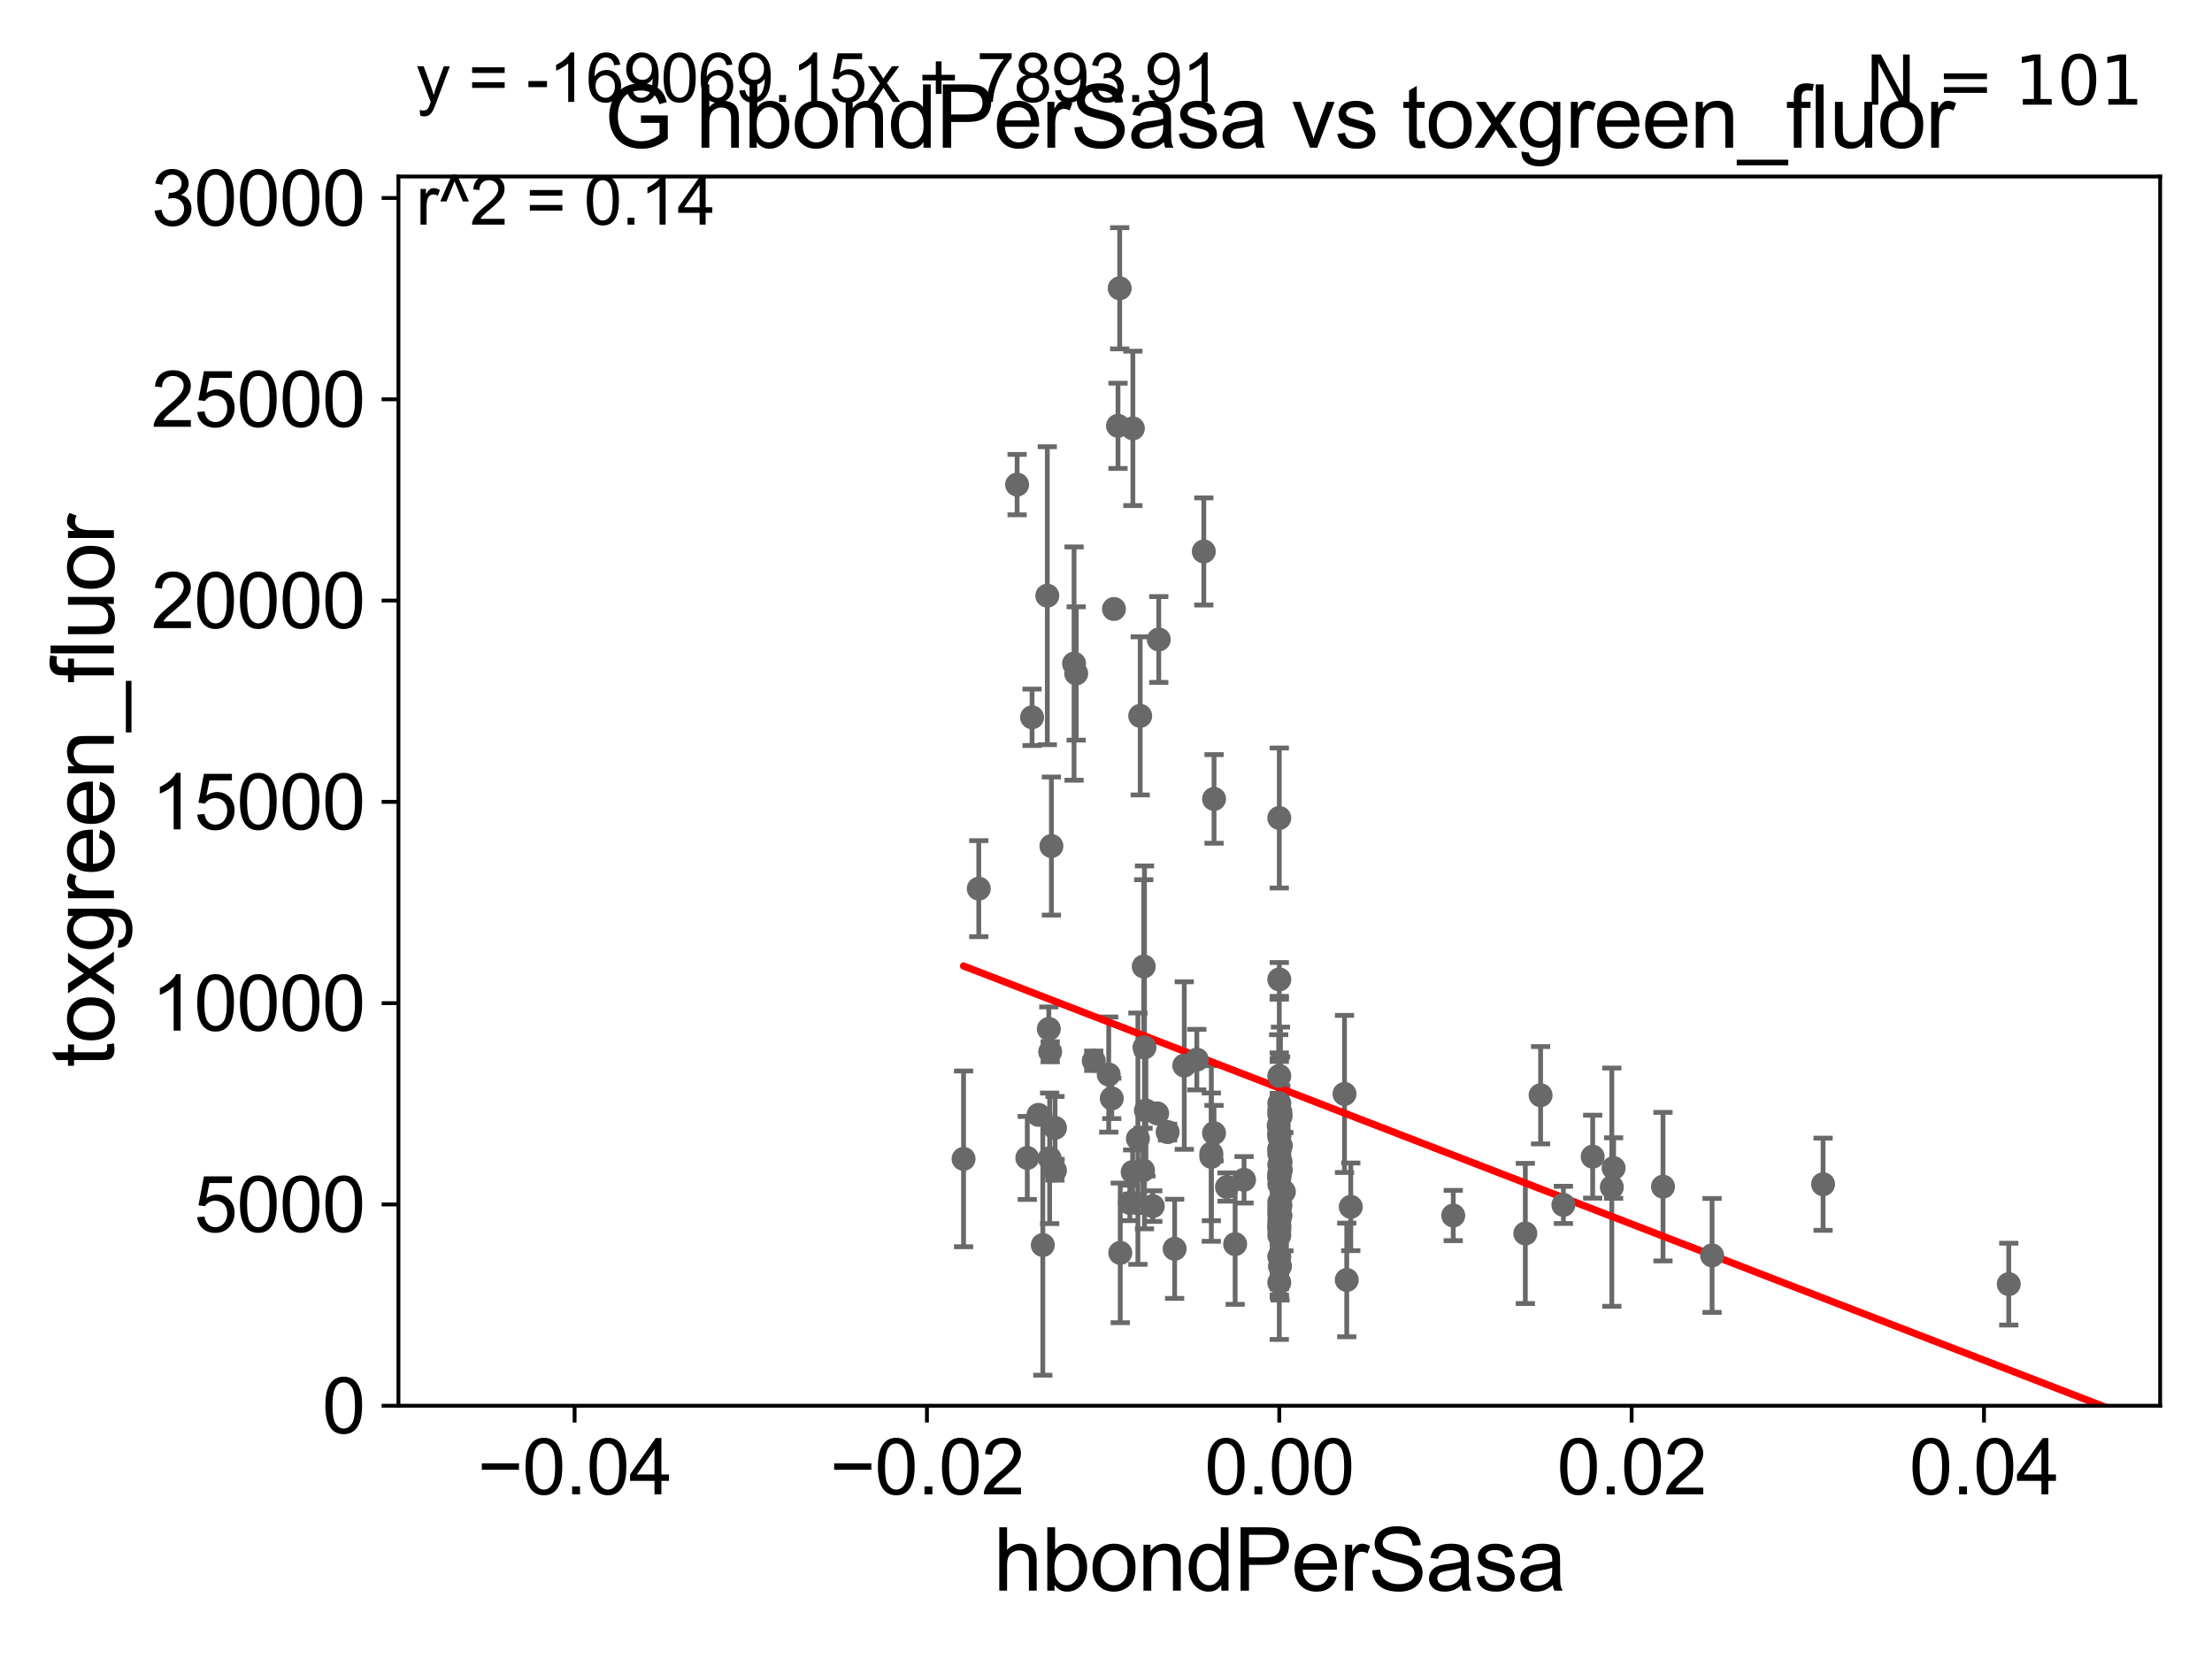 <?xml version="1.0" encoding="utf-8" standalone="no"?>
<!DOCTYPE svg PUBLIC "-//W3C//DTD SVG 1.1//EN"
  "http://www.w3.org/Graphics/SVG/1.1/DTD/svg11.dtd">
<svg xmlns:xlink="http://www.w3.org/1999/xlink" width="460.8pt" height="345.6pt" viewBox="0 0 460.8 345.6" xmlns="http://www.w3.org/2000/svg" version="1.1">
 <defs>
  <style type="text/css">*{stroke-linejoin: round; stroke-linecap: butt}</style>
 </defs>
 <g id="figure_1">
  <g id="patch_1">
   <path d="M 0 345.6 
L 460.8 345.6 
L 460.8 0 
L 0 0 
z
" style="fill: #ffffff"/>
  </g>
  <g id="axes_1">
   <g id="patch_2">
    <path d="M 83 292.84 
L 450 292.84 
L 450 36.775 
L 83 36.775 
z
" style="fill: #ffffff"/>
   </g>
   <g id="PathCollection_1">
    <defs>
     <path id="mcb76f91519" d="M 0 1.118 
C 0.297 1.118 0.581 1 0.791 0.791 
C 1 0.581 1.118 0.297 1.118 0 
C 1.118 -0.297 1 -0.581 0.791 -0.791 
C 0.581 -1 0.297 -1.118 0 -1.118 
C -0.297 -1.118 -0.581 -1 -0.791 -0.791 
C -1 -0.581 -1.118 -0.297 -1.118 0 
C -1.118 0.297 -1 0.581 -0.791 0.791 
C -0.581 1 -0.297 1.118 0 1.118 
z
" style="stroke: #696969"/>
    </defs>
    <g clip-path="url(#pc27ac1b9e6)">
     <use xlink:href="#mcb76f91519" x="266.5" y="224.149" style="fill: #696969; stroke: #696969"/>
     <use xlink:href="#mcb76f91519" x="252.908" y="166.435" style="fill: #696969; stroke: #696969"/>
     <use xlink:href="#mcb76f91519" x="266.5" y="242.656" style="fill: #696969; stroke: #696969"/>
     <use xlink:href="#mcb76f91519" x="241.395" y="133.218" style="fill: #696969; stroke: #696969"/>
     <use xlink:href="#mcb76f91519" x="223.748" y="138.234" style="fill: #696969; stroke: #696969"/>
     <use xlink:href="#mcb76f91519" x="266.746" y="253.228" style="fill: #696969; stroke: #696969"/>
     <use xlink:href="#mcb76f91519" x="203.897" y="185.122" style="fill: #696969; stroke: #696969"/>
     <use xlink:href="#mcb76f91519" x="346.432" y="247.202" style="fill: #696969; stroke: #696969"/>
     <use xlink:href="#mcb76f91519" x="266.5" y="257.345" style="fill: #696969; stroke: #696969"/>
     <use xlink:href="#mcb76f91519" x="233.37" y="260.996" style="fill: #696969; stroke: #696969"/>
     <use xlink:href="#mcb76f91519" x="336.143" y="243.324" style="fill: #696969; stroke: #696969"/>
     <use xlink:href="#mcb76f91519" x="244.7" y="260.152" style="fill: #696969; stroke: #696969"/>
     <use xlink:href="#mcb76f91519" x="218.488" y="214.346" style="fill: #696969; stroke: #696969"/>
     <use xlink:href="#mcb76f91519" x="266.5" y="240.357" style="fill: #696969; stroke: #696969"/>
     <use xlink:href="#mcb76f91519" x="218.173" y="124.093" style="fill: #696969; stroke: #696969"/>
     <use xlink:href="#mcb76f91519" x="266.772" y="232.535" style="fill: #696969; stroke: #696969"/>
     <use xlink:href="#mcb76f91519" x="266.5" y="255.389" style="fill: #696969; stroke: #696969"/>
     <use xlink:href="#mcb76f91519" x="200.726" y="241.414" style="fill: #696969; stroke: #696969"/>
     <use xlink:href="#mcb76f91519" x="252.337" y="240.991" style="fill: #696969; stroke: #696969"/>
     <use xlink:href="#mcb76f91519" x="232.9" y="88.704" style="fill: #696969; stroke: #696969"/>
     <use xlink:href="#mcb76f91519" x="235.997" y="89.24" style="fill: #696969; stroke: #696969"/>
     <use xlink:href="#mcb76f91519" x="238.264" y="201.333" style="fill: #696969; stroke: #696969"/>
     <use xlink:href="#mcb76f91519" x="219.027" y="176.243" style="fill: #696969; stroke: #696969"/>
     <use xlink:href="#mcb76f91519" x="266.5" y="232.13" style="fill: #696969; stroke: #696969"/>
     <use xlink:href="#mcb76f91519" x="238.415" y="218.193" style="fill: #696969; stroke: #696969"/>
     <use xlink:href="#mcb76f91519" x="249.318" y="220.737" style="fill: #696969; stroke: #696969"/>
     <use xlink:href="#mcb76f91519" x="237.045" y="237.211" style="fill: #696969; stroke: #696969"/>
     <use xlink:href="#mcb76f91519" x="266.5" y="251.307" style="fill: #696969; stroke: #696969"/>
     <use xlink:href="#mcb76f91519" x="281.394" y="251.404" style="fill: #696969; stroke: #696969"/>
     <use xlink:href="#mcb76f91519" x="214.005" y="241.221" style="fill: #696969; stroke: #696969"/>
     <use xlink:href="#mcb76f91519" x="235.361" y="250.593" style="fill: #696969; stroke: #696969"/>
     <use xlink:href="#mcb76f91519" x="233.253" y="60.054" style="fill: #696969; stroke: #696969"/>
     <use xlink:href="#mcb76f91519" x="211.882" y="100.95" style="fill: #696969; stroke: #696969"/>
     <use xlink:href="#mcb76f91519" x="238.111" y="243.798" style="fill: #696969; stroke: #696969"/>
     <use xlink:href="#mcb76f91519" x="267.455" y="248.247" style="fill: #696969; stroke: #696969"/>
     <use xlink:href="#mcb76f91519" x="280.086" y="227.887" style="fill: #696969; stroke: #696969"/>
     <use xlink:href="#mcb76f91519" x="238.714" y="231.337" style="fill: #696969; stroke: #696969"/>
     <use xlink:href="#mcb76f91519" x="219.762" y="243.842" style="fill: #696969; stroke: #696969"/>
     <use xlink:href="#mcb76f91519" x="227.853" y="220.978" style="fill: #696969; stroke: #696969"/>
     <use xlink:href="#mcb76f91519" x="218.661" y="241.298" style="fill: #696969; stroke: #696969"/>
     <use xlink:href="#mcb76f91519" x="252.9" y="236.054" style="fill: #696969; stroke: #696969"/>
     <use xlink:href="#mcb76f91519" x="243.237" y="235.833" style="fill: #696969; stroke: #696969"/>
     <use xlink:href="#mcb76f91519" x="259.158" y="245.773" style="fill: #696969; stroke: #696969"/>
     <use xlink:href="#mcb76f91519" x="241.062" y="231.942" style="fill: #696969; stroke: #696969"/>
     <use xlink:href="#mcb76f91519" x="280.55" y="266.64" style="fill: #696969; stroke: #696969"/>
     <use xlink:href="#mcb76f91519" x="252.339" y="240.293" style="fill: #696969; stroke: #696969"/>
     <use xlink:href="#mcb76f91519" x="224.189" y="140.296" style="fill: #696969; stroke: #696969"/>
     <use xlink:href="#mcb76f91519" x="232.057" y="126.86" style="fill: #696969; stroke: #696969"/>
     <use xlink:href="#mcb76f91519" x="214.998" y="149.431" style="fill: #696969; stroke: #696969"/>
     <use xlink:href="#mcb76f91519" x="266.5" y="239.45" style="fill: #696969; stroke: #696969"/>
     <use xlink:href="#mcb76f91519" x="237.524" y="149.132" style="fill: #696969; stroke: #696969"/>
     <use xlink:href="#mcb76f91519" x="266.5" y="245.411" style="fill: #696969; stroke: #696969"/>
     <use xlink:href="#mcb76f91519" x="266.5" y="256.17" style="fill: #696969; stroke: #696969"/>
     <use xlink:href="#mcb76f91519" x="216.339" y="232.249" style="fill: #696969; stroke: #696969"/>
     <use xlink:href="#mcb76f91519" x="302.737" y="253.215" style="fill: #696969; stroke: #696969"/>
     <use xlink:href="#mcb76f91519" x="257.304" y="259.174" style="fill: #696969; stroke: #696969"/>
     <use xlink:href="#mcb76f91519" x="266.5" y="239.338" style="fill: #696969; stroke: #696969"/>
     <use xlink:href="#mcb76f91519" x="235.95" y="244.156" style="fill: #696969; stroke: #696969"/>
     <use xlink:href="#mcb76f91519" x="379.78" y="246.693" style="fill: #696969; stroke: #696969"/>
     <use xlink:href="#mcb76f91519" x="325.684" y="250.997" style="fill: #696969; stroke: #696969"/>
     <use xlink:href="#mcb76f91519" x="250.776" y="114.876" style="fill: #696969; stroke: #696969"/>
     <use xlink:href="#mcb76f91519" x="240.138" y="251.258" style="fill: #696969; stroke: #696969"/>
     <use xlink:href="#mcb76f91519" x="266.5" y="244.471" style="fill: #696969; stroke: #696969"/>
     <use xlink:href="#mcb76f91519" x="266.647" y="263.778" style="fill: #696969; stroke: #696969"/>
     <use xlink:href="#mcb76f91519" x="266.815" y="238.678" style="fill: #696969; stroke: #696969"/>
     <use xlink:href="#mcb76f91519" x="266.5" y="261.775" style="fill: #696969; stroke: #696969"/>
     <use xlink:href="#mcb76f91519" x="317.757" y="256.95" style="fill: #696969; stroke: #696969"/>
     <use xlink:href="#mcb76f91519" x="266.372" y="234.483" style="fill: #696969; stroke: #696969"/>
     <use xlink:href="#mcb76f91519" x="266.767" y="242.015" style="fill: #696969; stroke: #696969"/>
     <use xlink:href="#mcb76f91519" x="356.658" y="261.523" style="fill: #696969; stroke: #696969"/>
     <use xlink:href="#mcb76f91519" x="266.5" y="231.271" style="fill: #696969; stroke: #696969"/>
     <use xlink:href="#mcb76f91519" x="486.918" y="255.364" style="fill: #696969; stroke: #696969"/>
     <use xlink:href="#mcb76f91519" x="266.819" y="243.729" style="fill: #696969; stroke: #696969"/>
     <use xlink:href="#mcb76f91519" x="266.5" y="236.833" style="fill: #696969; stroke: #696969"/>
     <use xlink:href="#mcb76f91519" x="266.5" y="246.692" style="fill: #696969; stroke: #696969"/>
     <use xlink:href="#mcb76f91519" x="266.5" y="252.194" style="fill: #696969; stroke: #696969"/>
     <use xlink:href="#mcb76f91519" x="266.5" y="236.239" style="fill: #696969; stroke: #696969"/>
     <use xlink:href="#mcb76f91519" x="266.5" y="250.41" style="fill: #696969; stroke: #696969"/>
     <use xlink:href="#mcb76f91519" x="266.5" y="236.052" style="fill: #696969; stroke: #696969"/>
     <use xlink:href="#mcb76f91519" x="266.5" y="229.811" style="fill: #696969; stroke: #696969"/>
     <use xlink:href="#mcb76f91519" x="246.703" y="221.974" style="fill: #696969; stroke: #696969"/>
     <use xlink:href="#mcb76f91519" x="266.5" y="253.076" style="fill: #696969; stroke: #696969"/>
     <use xlink:href="#mcb76f91519" x="320.934" y="228.154" style="fill: #696969; stroke: #696969"/>
     <use xlink:href="#mcb76f91519" x="255.605" y="247.283" style="fill: #696969; stroke: #696969"/>
     <use xlink:href="#mcb76f91519" x="230.966" y="223.851" style="fill: #696969; stroke: #696969"/>
     <use xlink:href="#mcb76f91519" x="231.602" y="228.822" style="fill: #696969; stroke: #696969"/>
     <use xlink:href="#mcb76f91519" x="266.5" y="267.172" style="fill: #696969; stroke: #696969"/>
     <use xlink:href="#mcb76f91519" x="219.777" y="234.958" style="fill: #696969; stroke: #696969"/>
     <use xlink:href="#mcb76f91519" x="418.463" y="267.506" style="fill: #696969; stroke: #696969"/>
     <use xlink:href="#mcb76f91519" x="266.5" y="254.355" style="fill: #696969; stroke: #696969"/>
     <use xlink:href="#mcb76f91519" x="218.773" y="219.1" style="fill: #696969; stroke: #696969"/>
     <use xlink:href="#mcb76f91519" x="266.5" y="170.402" style="fill: #696969; stroke: #696969"/>
     <use xlink:href="#mcb76f91519" x="266.746" y="251.071" style="fill: #696969; stroke: #696969"/>
     <use xlink:href="#mcb76f91519" x="266.5" y="245.19" style="fill: #696969; stroke: #696969"/>
     <use xlink:href="#mcb76f91519" x="266.5" y="255.413" style="fill: #696969; stroke: #696969"/>
     <use xlink:href="#mcb76f91519" x="217.236" y="259.361" style="fill: #696969; stroke: #696969"/>
     <use xlink:href="#mcb76f91519" x="331.785" y="240.953" style="fill: #696969; stroke: #696969"/>
     <use xlink:href="#mcb76f91519" x="266.5" y="244.806" style="fill: #696969; stroke: #696969"/>
     <use xlink:href="#mcb76f91519" x="266.745" y="231.731" style="fill: #696969; stroke: #696969"/>
     <use xlink:href="#mcb76f91519" x="335.771" y="247.308" style="fill: #696969; stroke: #696969"/>
     <use xlink:href="#mcb76f91519" x="266.5" y="204.035" style="fill: #696969; stroke: #696969"/>
    </g>
   </g>
   <g id="matplotlib.axis_1">
    <g id="xtick_1">
     <g id="line2d_1">
      <defs>
       <path id="md2d2b94633" d="M 0 0 
L 0 3.5 
" style="stroke: #000000; stroke-width: 0.8"/>
      </defs>
      <g>
       <use xlink:href="#md2d2b94633" x="119.7" y="292.84" style="stroke: #000000; stroke-width: 0.8"/>
      </g>
     </g>
     <g id="text_1">
      <!-- −0.04 -->
      <g transform="translate(99.459 311.293)scale(0.16 -0.16)">
       <defs>
        <path id="ArialMT-2212" d="M 3381 1997 
L 356 1997 
L 356 2522 
L 3381 2522 
L 3381 1997 
z
" transform="scale(0.016)"/>
        <path id="ArialMT-30" d="M 266 2259 
Q 266 3072 433 3567 
Q 600 4063 929 4331 
Q 1259 4600 1759 4600 
Q 2128 4600 2406 4451 
Q 2684 4303 2865 4023 
Q 3047 3744 3150 3342 
Q 3253 2941 3253 2259 
Q 3253 1453 3087 958 
Q 2922 463 2592 192 
Q 2263 -78 1759 -78 
Q 1097 -78 719 397 
Q 266 969 266 2259 
z
M 844 2259 
Q 844 1131 1108 757 
Q 1372 384 1759 384 
Q 2147 384 2411 759 
Q 2675 1134 2675 2259 
Q 2675 3391 2411 3762 
Q 2147 4134 1753 4134 
Q 1366 4134 1134 3806 
Q 844 3388 844 2259 
z
" transform="scale(0.016)"/>
        <path id="ArialMT-2e" d="M 581 0 
L 581 641 
L 1222 641 
L 1222 0 
L 581 0 
z
" transform="scale(0.016)"/>
        <path id="ArialMT-34" d="M 2069 0 
L 2069 1097 
L 81 1097 
L 81 1613 
L 2172 4581 
L 2631 4581 
L 2631 1613 
L 3250 1613 
L 3250 1097 
L 2631 1097 
L 2631 0 
L 2069 0 
z
M 2069 1613 
L 2069 3678 
L 634 1613 
L 2069 1613 
z
" transform="scale(0.016)"/>
       </defs>
       <use xlink:href="#ArialMT-2212"/>
       <use xlink:href="#ArialMT-30" x="58.398"/>
       <use xlink:href="#ArialMT-2e" x="114.014"/>
       <use xlink:href="#ArialMT-30" x="141.797"/>
       <use xlink:href="#ArialMT-34" x="197.412"/>
      </g>
     </g>
    </g>
    <g id="xtick_2">
     <g id="line2d_2">
      <g>
       <use xlink:href="#md2d2b94633" x="193.1" y="292.84" style="stroke: #000000; stroke-width: 0.8"/>
      </g>
     </g>
     <g id="text_2">
      <!-- −0.02 -->
      <g transform="translate(172.859 311.293)scale(0.16 -0.16)">
       <defs>
        <path id="ArialMT-32" d="M 3222 541 
L 3222 0 
L 194 0 
Q 188 203 259 391 
Q 375 700 629 1000 
Q 884 1300 1366 1694 
Q 2113 2306 2375 2664 
Q 2638 3022 2638 3341 
Q 2638 3675 2398 3904 
Q 2159 4134 1775 4134 
Q 1369 4134 1125 3890 
Q 881 3647 878 3216 
L 300 3275 
Q 359 3922 746 4261 
Q 1134 4600 1788 4600 
Q 2447 4600 2831 4234 
Q 3216 3869 3216 3328 
Q 3216 3053 3103 2787 
Q 2991 2522 2730 2228 
Q 2469 1934 1863 1422 
Q 1356 997 1212 845 
Q 1069 694 975 541 
L 3222 541 
z
" transform="scale(0.016)"/>
       </defs>
       <use xlink:href="#ArialMT-2212"/>
       <use xlink:href="#ArialMT-30" x="58.398"/>
       <use xlink:href="#ArialMT-2e" x="114.014"/>
       <use xlink:href="#ArialMT-30" x="141.797"/>
       <use xlink:href="#ArialMT-32" x="197.412"/>
      </g>
     </g>
    </g>
    <g id="xtick_3">
     <g id="line2d_3">
      <g>
       <use xlink:href="#md2d2b94633" x="266.5" y="292.84" style="stroke: #000000; stroke-width: 0.8"/>
      </g>
     </g>
     <g id="text_3">
      <!-- 0.00 -->
      <g transform="translate(250.931 311.293)scale(0.16 -0.16)">
       <use xlink:href="#ArialMT-30"/>
       <use xlink:href="#ArialMT-2e" x="55.615"/>
       <use xlink:href="#ArialMT-30" x="83.398"/>
       <use xlink:href="#ArialMT-30" x="139.014"/>
      </g>
     </g>
    </g>
    <g id="xtick_4">
     <g id="line2d_4">
      <g>
       <use xlink:href="#md2d2b94633" x="339.9" y="292.84" style="stroke: #000000; stroke-width: 0.8"/>
      </g>
     </g>
     <g id="text_4">
      <!-- 0.02 -->
      <g transform="translate(324.331 311.293)scale(0.16 -0.16)">
       <use xlink:href="#ArialMT-30"/>
       <use xlink:href="#ArialMT-2e" x="55.615"/>
       <use xlink:href="#ArialMT-30" x="83.398"/>
       <use xlink:href="#ArialMT-32" x="139.014"/>
      </g>
     </g>
    </g>
    <g id="xtick_5">
     <g id="line2d_5">
      <g>
       <use xlink:href="#md2d2b94633" x="413.3" y="292.84" style="stroke: #000000; stroke-width: 0.8"/>
      </g>
     </g>
     <g id="text_5">
      <!-- 0.04 -->
      <g transform="translate(397.731 311.293)scale(0.16 -0.16)">
       <use xlink:href="#ArialMT-30"/>
       <use xlink:href="#ArialMT-2e" x="55.615"/>
       <use xlink:href="#ArialMT-30" x="83.398"/>
       <use xlink:href="#ArialMT-34" x="139.014"/>
      </g>
     </g>
    </g>
    <g id="text_6">
     <!-- hbondPerSasa -->
     <g transform="translate(206.958 331.357)scale(0.18 -0.18)">
      <defs>
       <path id="ArialMT-68" d="M 422 0 
L 422 4581 
L 984 4581 
L 984 2938 
Q 1378 3394 1978 3394 
Q 2347 3394 2619 3248 
Q 2891 3103 3008 2847 
Q 3125 2591 3125 2103 
L 3125 0 
L 2563 0 
L 2563 2103 
Q 2563 2525 2380 2717 
Q 2197 2909 1863 2909 
Q 1613 2909 1392 2779 
Q 1172 2650 1078 2428 
Q 984 2206 984 1816 
L 984 0 
L 422 0 
z
" transform="scale(0.016)"/>
       <path id="ArialMT-62" d="M 941 0 
L 419 0 
L 419 4581 
L 981 4581 
L 981 2947 
Q 1338 3394 1891 3394 
Q 2197 3394 2470 3270 
Q 2744 3147 2920 2923 
Q 3097 2700 3197 2384 
Q 3297 2069 3297 1709 
Q 3297 856 2875 390 
Q 2453 -75 1863 -75 
Q 1275 -75 941 416 
L 941 0 
z
M 934 1684 
Q 934 1088 1097 822 
Q 1363 388 1816 388 
Q 2184 388 2453 708 
Q 2722 1028 2722 1663 
Q 2722 2313 2464 2622 
Q 2206 2931 1841 2931 
Q 1472 2931 1203 2611 
Q 934 2291 934 1684 
z
" transform="scale(0.016)"/>
       <path id="ArialMT-6f" d="M 213 1659 
Q 213 2581 725 3025 
Q 1153 3394 1769 3394 
Q 2453 3394 2887 2945 
Q 3322 2497 3322 1706 
Q 3322 1066 3130 698 
Q 2938 331 2570 128 
Q 2203 -75 1769 -75 
Q 1072 -75 642 372 
Q 213 819 213 1659 
z
M 791 1659 
Q 791 1022 1069 705 
Q 1347 388 1769 388 
Q 2188 388 2466 706 
Q 2744 1025 2744 1678 
Q 2744 2294 2464 2611 
Q 2184 2928 1769 2928 
Q 1347 2928 1069 2612 
Q 791 2297 791 1659 
z
" transform="scale(0.016)"/>
       <path id="ArialMT-6e" d="M 422 0 
L 422 3319 
L 928 3319 
L 928 2847 
Q 1294 3394 1984 3394 
Q 2284 3394 2536 3286 
Q 2788 3178 2913 3003 
Q 3038 2828 3088 2588 
Q 3119 2431 3119 2041 
L 3119 0 
L 2556 0 
L 2556 2019 
Q 2556 2363 2490 2533 
Q 2425 2703 2258 2804 
Q 2091 2906 1866 2906 
Q 1506 2906 1245 2678 
Q 984 2450 984 1813 
L 984 0 
L 422 0 
z
" transform="scale(0.016)"/>
       <path id="ArialMT-64" d="M 2575 0 
L 2575 419 
Q 2259 -75 1647 -75 
Q 1250 -75 917 144 
Q 584 363 401 755 
Q 219 1147 219 1656 
Q 219 2153 384 2558 
Q 550 2963 881 3178 
Q 1213 3394 1622 3394 
Q 1922 3394 2156 3267 
Q 2391 3141 2538 2938 
L 2538 4581 
L 3097 4581 
L 3097 0 
L 2575 0 
z
M 797 1656 
Q 797 1019 1065 703 
Q 1334 388 1700 388 
Q 2069 388 2326 689 
Q 2584 991 2584 1609 
Q 2584 2291 2321 2609 
Q 2059 2928 1675 2928 
Q 1300 2928 1048 2622 
Q 797 2316 797 1656 
z
" transform="scale(0.016)"/>
       <path id="ArialMT-50" d="M 494 0 
L 494 4581 
L 2222 4581 
Q 2678 4581 2919 4538 
Q 3256 4481 3484 4323 
Q 3713 4166 3852 3881 
Q 3991 3597 3991 3256 
Q 3991 2672 3619 2267 
Q 3247 1863 2275 1863 
L 1100 1863 
L 1100 0 
L 494 0 
z
M 1100 2403 
L 2284 2403 
Q 2872 2403 3119 2622 
Q 3366 2841 3366 3238 
Q 3366 3525 3220 3729 
Q 3075 3934 2838 4000 
Q 2684 4041 2272 4041 
L 1100 4041 
L 1100 2403 
z
" transform="scale(0.016)"/>
       <path id="ArialMT-65" d="M 2694 1069 
L 3275 997 
Q 3138 488 2766 206 
Q 2394 -75 1816 -75 
Q 1088 -75 661 373 
Q 234 822 234 1631 
Q 234 2469 665 2931 
Q 1097 3394 1784 3394 
Q 2450 3394 2872 2941 
Q 3294 2488 3294 1666 
Q 3294 1616 3291 1516 
L 816 1516 
Q 847 969 1125 678 
Q 1403 388 1819 388 
Q 2128 388 2347 550 
Q 2566 713 2694 1069 
z
M 847 1978 
L 2700 1978 
Q 2663 2397 2488 2606 
Q 2219 2931 1791 2931 
Q 1403 2931 1139 2672 
Q 875 2413 847 1978 
z
" transform="scale(0.016)"/>
       <path id="ArialMT-72" d="M 416 0 
L 416 3319 
L 922 3319 
L 922 2816 
Q 1116 3169 1280 3281 
Q 1444 3394 1641 3394 
Q 1925 3394 2219 3213 
L 2025 2691 
Q 1819 2813 1613 2813 
Q 1428 2813 1281 2702 
Q 1134 2591 1072 2394 
Q 978 2094 978 1738 
L 978 0 
L 416 0 
z
" transform="scale(0.016)"/>
       <path id="ArialMT-53" d="M 288 1472 
L 859 1522 
Q 900 1178 1048 958 
Q 1197 738 1509 602 
Q 1822 466 2213 466 
Q 2559 466 2825 569 
Q 3091 672 3220 851 
Q 3350 1031 3350 1244 
Q 3350 1459 3225 1620 
Q 3100 1781 2813 1891 
Q 2628 1963 1997 2114 
Q 1366 2266 1113 2400 
Q 784 2572 623 2826 
Q 463 3081 463 3397 
Q 463 3744 659 4045 
Q 856 4347 1234 4503 
Q 1613 4659 2075 4659 
Q 2584 4659 2973 4495 
Q 3363 4331 3572 4012 
Q 3781 3694 3797 3291 
L 3216 3247 
Q 3169 3681 2898 3903 
Q 2628 4125 2100 4125 
Q 1550 4125 1298 3923 
Q 1047 3722 1047 3438 
Q 1047 3191 1225 3031 
Q 1400 2872 2139 2705 
Q 2878 2538 3153 2413 
Q 3553 2228 3743 1945 
Q 3934 1663 3934 1294 
Q 3934 928 3725 604 
Q 3516 281 3123 101 
Q 2731 -78 2241 -78 
Q 1619 -78 1198 103 
Q 778 284 539 648 
Q 300 1013 288 1472 
z
" transform="scale(0.016)"/>
       <path id="ArialMT-61" d="M 2588 409 
Q 2275 144 1986 34 
Q 1697 -75 1366 -75 
Q 819 -75 525 192 
Q 231 459 231 875 
Q 231 1119 342 1320 
Q 453 1522 633 1644 
Q 813 1766 1038 1828 
Q 1203 1872 1538 1913 
Q 2219 1994 2541 2106 
Q 2544 2222 2544 2253 
Q 2544 2597 2384 2738 
Q 2169 2928 1744 2928 
Q 1347 2928 1158 2789 
Q 969 2650 878 2297 
L 328 2372 
Q 403 2725 575 2942 
Q 747 3159 1072 3276 
Q 1397 3394 1825 3394 
Q 2250 3394 2515 3294 
Q 2781 3194 2906 3042 
Q 3031 2891 3081 2659 
Q 3109 2516 3109 2141 
L 3109 1391 
Q 3109 606 3145 398 
Q 3181 191 3288 0 
L 2700 0 
Q 2613 175 2588 409 
z
M 2541 1666 
Q 2234 1541 1622 1453 
Q 1275 1403 1131 1340 
Q 988 1278 909 1158 
Q 831 1038 831 891 
Q 831 666 1001 516 
Q 1172 366 1500 366 
Q 1825 366 2078 508 
Q 2331 650 2450 897 
Q 2541 1088 2541 1459 
L 2541 1666 
z
" transform="scale(0.016)"/>
       <path id="ArialMT-73" d="M 197 991 
L 753 1078 
Q 800 744 1014 566 
Q 1228 388 1613 388 
Q 2000 388 2187 545 
Q 2375 703 2375 916 
Q 2375 1106 2209 1216 
Q 2094 1291 1634 1406 
Q 1016 1563 777 1677 
Q 538 1791 414 1992 
Q 291 2194 291 2438 
Q 291 2659 392 2848 
Q 494 3038 669 3163 
Q 800 3259 1026 3326 
Q 1253 3394 1513 3394 
Q 1903 3394 2198 3281 
Q 2494 3169 2634 2976 
Q 2775 2784 2828 2463 
L 2278 2388 
Q 2241 2644 2061 2787 
Q 1881 2931 1553 2931 
Q 1166 2931 1000 2803 
Q 834 2675 834 2503 
Q 834 2394 903 2306 
Q 972 2216 1119 2156 
Q 1203 2125 1616 2013 
Q 2213 1853 2448 1751 
Q 2684 1650 2818 1456 
Q 2953 1263 2953 975 
Q 2953 694 2789 445 
Q 2625 197 2315 61 
Q 2006 -75 1616 -75 
Q 969 -75 630 194 
Q 291 463 197 991 
z
" transform="scale(0.016)"/>
      </defs>
      <use xlink:href="#ArialMT-68"/>
      <use xlink:href="#ArialMT-62" x="55.615"/>
      <use xlink:href="#ArialMT-6f" x="111.23"/>
      <use xlink:href="#ArialMT-6e" x="166.846"/>
      <use xlink:href="#ArialMT-64" x="222.461"/>
      <use xlink:href="#ArialMT-50" x="278.076"/>
      <use xlink:href="#ArialMT-65" x="344.775"/>
      <use xlink:href="#ArialMT-72" x="400.391"/>
      <use xlink:href="#ArialMT-53" x="433.691"/>
      <use xlink:href="#ArialMT-61" x="500.391"/>
      <use xlink:href="#ArialMT-73" x="556.006"/>
      <use xlink:href="#ArialMT-61" x="606.006"/>
     </g>
    </g>
   </g>
   <g id="matplotlib.axis_2">
    <g id="ytick_1">
     <g id="line2d_6">
      <defs>
       <path id="m8c3be30d3a" d="M 0 0 
L -3.5 0 
" style="stroke: #000000; stroke-width: 0.8"/>
      </defs>
      <g>
       <use xlink:href="#m8c3be30d3a" x="83" y="292.84" style="stroke: #000000; stroke-width: 0.8"/>
      </g>
     </g>
     <g id="text_7">
      <!-- 0 -->
      <g transform="translate(67.103 298.566)scale(0.16 -0.16)">
       <use xlink:href="#ArialMT-30"/>
      </g>
     </g>
    </g>
    <g id="ytick_2">
     <g id="line2d_7">
      <g>
       <use xlink:href="#m8c3be30d3a" x="83" y="250.908" style="stroke: #000000; stroke-width: 0.8"/>
      </g>
     </g>
     <g id="text_8">
      <!-- 5000 -->
      <g transform="translate(40.41 256.634)scale(0.16 -0.16)">
       <defs>
        <path id="ArialMT-35" d="M 266 1200 
L 856 1250 
Q 922 819 1161 601 
Q 1400 384 1738 384 
Q 2144 384 2425 690 
Q 2706 997 2706 1503 
Q 2706 1984 2436 2262 
Q 2166 2541 1728 2541 
Q 1456 2541 1237 2417 
Q 1019 2294 894 2097 
L 366 2166 
L 809 4519 
L 3088 4519 
L 3088 3981 
L 1259 3981 
L 1013 2750 
Q 1425 3038 1878 3038 
Q 2478 3038 2890 2622 
Q 3303 2206 3303 1553 
Q 3303 931 2941 478 
Q 2500 -78 1738 -78 
Q 1113 -78 717 272 
Q 322 622 266 1200 
z
" transform="scale(0.016)"/>
       </defs>
       <use xlink:href="#ArialMT-35"/>
       <use xlink:href="#ArialMT-30" x="55.615"/>
       <use xlink:href="#ArialMT-30" x="111.23"/>
       <use xlink:href="#ArialMT-30" x="166.846"/>
      </g>
     </g>
    </g>
    <g id="ytick_3">
     <g id="line2d_8">
      <g>
       <use xlink:href="#m8c3be30d3a" x="83" y="208.976" style="stroke: #000000; stroke-width: 0.8"/>
      </g>
     </g>
     <g id="text_9">
      <!-- 10000 -->
      <g transform="translate(31.512 214.702)scale(0.16 -0.16)">
       <defs>
        <path id="ArialMT-31" d="M 2384 0 
L 1822 0 
L 1822 3584 
Q 1619 3391 1289 3197 
Q 959 3003 697 2906 
L 697 3450 
Q 1169 3672 1522 3987 
Q 1875 4303 2022 4600 
L 2384 4600 
L 2384 0 
z
" transform="scale(0.016)"/>
       </defs>
       <use xlink:href="#ArialMT-31"/>
       <use xlink:href="#ArialMT-30" x="55.615"/>
       <use xlink:href="#ArialMT-30" x="111.23"/>
       <use xlink:href="#ArialMT-30" x="166.846"/>
       <use xlink:href="#ArialMT-30" x="222.461"/>
      </g>
     </g>
    </g>
    <g id="ytick_4">
     <g id="line2d_9">
      <g>
       <use xlink:href="#m8c3be30d3a" x="83" y="167.043" style="stroke: #000000; stroke-width: 0.8"/>
      </g>
     </g>
     <g id="text_10">
      <!-- 15000 -->
      <g transform="translate(31.512 172.77)scale(0.16 -0.16)">
       <use xlink:href="#ArialMT-31"/>
       <use xlink:href="#ArialMT-35" x="55.615"/>
       <use xlink:href="#ArialMT-30" x="111.23"/>
       <use xlink:href="#ArialMT-30" x="166.846"/>
       <use xlink:href="#ArialMT-30" x="222.461"/>
      </g>
     </g>
    </g>
    <g id="ytick_5">
     <g id="line2d_10">
      <g>
       <use xlink:href="#m8c3be30d3a" x="83" y="125.111" style="stroke: #000000; stroke-width: 0.8"/>
      </g>
     </g>
     <g id="text_11">
      <!-- 20000 -->
      <g transform="translate(31.512 130.837)scale(0.16 -0.16)">
       <use xlink:href="#ArialMT-32"/>
       <use xlink:href="#ArialMT-30" x="55.615"/>
       <use xlink:href="#ArialMT-30" x="111.23"/>
       <use xlink:href="#ArialMT-30" x="166.846"/>
       <use xlink:href="#ArialMT-30" x="222.461"/>
      </g>
     </g>
    </g>
    <g id="ytick_6">
     <g id="line2d_11">
      <g>
       <use xlink:href="#m8c3be30d3a" x="83" y="83.179" style="stroke: #000000; stroke-width: 0.8"/>
      </g>
     </g>
     <g id="text_12">
      <!-- 25000 -->
      <g transform="translate(31.512 88.905)scale(0.16 -0.16)">
       <use xlink:href="#ArialMT-32"/>
       <use xlink:href="#ArialMT-35" x="55.615"/>
       <use xlink:href="#ArialMT-30" x="111.23"/>
       <use xlink:href="#ArialMT-30" x="166.846"/>
       <use xlink:href="#ArialMT-30" x="222.461"/>
      </g>
     </g>
    </g>
    <g id="ytick_7">
     <g id="line2d_12">
      <g>
       <use xlink:href="#m8c3be30d3a" x="83" y="41.247" style="stroke: #000000; stroke-width: 0.8"/>
      </g>
     </g>
     <g id="text_13">
      <!-- 30000 -->
      <g transform="translate(31.512 46.973)scale(0.16 -0.16)">
       <defs>
        <path id="ArialMT-33" d="M 269 1209 
L 831 1284 
Q 928 806 1161 595 
Q 1394 384 1728 384 
Q 2125 384 2398 659 
Q 2672 934 2672 1341 
Q 2672 1728 2419 1979 
Q 2166 2231 1775 2231 
Q 1616 2231 1378 2169 
L 1441 2663 
Q 1497 2656 1531 2656 
Q 1891 2656 2178 2843 
Q 2466 3031 2466 3422 
Q 2466 3731 2256 3934 
Q 2047 4138 1716 4138 
Q 1388 4138 1169 3931 
Q 950 3725 888 3313 
L 325 3413 
Q 428 3978 793 4289 
Q 1159 4600 1703 4600 
Q 2078 4600 2393 4439 
Q 2709 4278 2876 4000 
Q 3044 3722 3044 3409 
Q 3044 3113 2884 2869 
Q 2725 2625 2413 2481 
Q 2819 2388 3044 2092 
Q 3269 1797 3269 1353 
Q 3269 753 2831 336 
Q 2394 -81 1725 -81 
Q 1122 -81 723 278 
Q 325 638 269 1209 
z
" transform="scale(0.016)"/>
       </defs>
       <use xlink:href="#ArialMT-33"/>
       <use xlink:href="#ArialMT-30" x="55.615"/>
       <use xlink:href="#ArialMT-30" x="111.23"/>
       <use xlink:href="#ArialMT-30" x="166.846"/>
       <use xlink:href="#ArialMT-30" x="222.461"/>
      </g>
     </g>
    </g>
    <g id="text_14">
     <!-- toxgreen_fluor -->
     <g transform="translate(23.724 222.34)rotate(-90)scale(0.18 -0.18)">
      <defs>
       <path id="ArialMT-74" d="M 1650 503 
L 1731 6 
Q 1494 -44 1306 -44 
Q 1000 -44 831 53 
Q 663 150 594 308 
Q 525 466 525 972 
L 525 2881 
L 113 2881 
L 113 3319 
L 525 3319 
L 525 4141 
L 1084 4478 
L 1084 3319 
L 1650 3319 
L 1650 2881 
L 1084 2881 
L 1084 941 
Q 1084 700 1114 631 
Q 1144 563 1211 522 
Q 1278 481 1403 481 
Q 1497 481 1650 503 
z
" transform="scale(0.016)"/>
       <path id="ArialMT-78" d="M 47 0 
L 1259 1725 
L 138 3319 
L 841 3319 
L 1350 2541 
Q 1494 2319 1581 2169 
Q 1719 2375 1834 2534 
L 2394 3319 
L 3066 3319 
L 1919 1756 
L 3153 0 
L 2463 0 
L 1781 1031 
L 1600 1309 
L 728 0 
L 47 0 
z
" transform="scale(0.016)"/>
       <path id="ArialMT-67" d="M 319 -275 
L 866 -356 
Q 900 -609 1056 -725 
Q 1266 -881 1628 -881 
Q 2019 -881 2231 -725 
Q 2444 -569 2519 -288 
Q 2563 -116 2559 434 
Q 2191 0 1641 0 
Q 956 0 581 494 
Q 206 988 206 1678 
Q 206 2153 378 2554 
Q 550 2956 876 3175 
Q 1203 3394 1644 3394 
Q 2231 3394 2613 2919 
L 2613 3319 
L 3131 3319 
L 3131 450 
Q 3131 -325 2973 -648 
Q 2816 -972 2473 -1159 
Q 2131 -1347 1631 -1347 
Q 1038 -1347 672 -1080 
Q 306 -813 319 -275 
z
M 784 1719 
Q 784 1066 1043 766 
Q 1303 466 1694 466 
Q 2081 466 2343 764 
Q 2606 1063 2606 1700 
Q 2606 2309 2336 2618 
Q 2066 2928 1684 2928 
Q 1309 2928 1046 2623 
Q 784 2319 784 1719 
z
" transform="scale(0.016)"/>
       <path id="ArialMT-5f" d="M -97 -1272 
L -97 -866 
L 3631 -866 
L 3631 -1272 
L -97 -1272 
z
" transform="scale(0.016)"/>
       <path id="ArialMT-66" d="M 556 0 
L 556 2881 
L 59 2881 
L 59 3319 
L 556 3319 
L 556 3672 
Q 556 4006 616 4169 
Q 697 4388 901 4523 
Q 1106 4659 1475 4659 
Q 1713 4659 2000 4603 
L 1916 4113 
Q 1741 4144 1584 4144 
Q 1328 4144 1222 4034 
Q 1116 3925 1116 3625 
L 1116 3319 
L 1763 3319 
L 1763 2881 
L 1116 2881 
L 1116 0 
L 556 0 
z
" transform="scale(0.016)"/>
       <path id="ArialMT-6c" d="M 409 0 
L 409 4581 
L 972 4581 
L 972 0 
L 409 0 
z
" transform="scale(0.016)"/>
       <path id="ArialMT-75" d="M 2597 0 
L 2597 488 
Q 2209 -75 1544 -75 
Q 1250 -75 995 37 
Q 741 150 617 320 
Q 494 491 444 738 
Q 409 903 409 1263 
L 409 3319 
L 972 3319 
L 972 1478 
Q 972 1038 1006 884 
Q 1059 663 1231 536 
Q 1403 409 1656 409 
Q 1909 409 2131 539 
Q 2353 669 2445 892 
Q 2538 1116 2538 1541 
L 2538 3319 
L 3100 3319 
L 3100 0 
L 2597 0 
z
" transform="scale(0.016)"/>
      </defs>
      <use xlink:href="#ArialMT-74"/>
      <use xlink:href="#ArialMT-6f" x="27.783"/>
      <use xlink:href="#ArialMT-78" x="83.398"/>
      <use xlink:href="#ArialMT-67" x="133.398"/>
      <use xlink:href="#ArialMT-72" x="189.014"/>
      <use xlink:href="#ArialMT-65" x="222.314"/>
      <use xlink:href="#ArialMT-65" x="277.93"/>
      <use xlink:href="#ArialMT-6e" x="333.545"/>
      <use xlink:href="#ArialMT-5f" x="389.16"/>
      <use xlink:href="#ArialMT-66" x="444.775"/>
      <use xlink:href="#ArialMT-6c" x="472.559"/>
      <use xlink:href="#ArialMT-75" x="494.775"/>
      <use xlink:href="#ArialMT-6f" x="550.391"/>
      <use xlink:href="#ArialMT-72" x="606.006"/>
     </g>
    </g>
   </g>
   <g id="LineCollection_1">
    <path d="M 266.5 227.752 
L 266.5 220.546 
" clip-path="url(#pc27ac1b9e6)" style="fill: none; stroke: #696969"/>
    <path d="M 252.908 175.667 
L 252.908 157.202 
" clip-path="url(#pc27ac1b9e6)" style="fill: none; stroke: #696969"/>
    <path d="M 266.5 256.34 
L 266.5 228.971 
" clip-path="url(#pc27ac1b9e6)" style="fill: none; stroke: #696969"/>
    <path d="M 241.395 142.155 
L 241.395 124.281 
" clip-path="url(#pc27ac1b9e6)" style="fill: none; stroke: #696969"/>
    <path d="M 223.748 162.534 
L 223.748 113.935 
" clip-path="url(#pc27ac1b9e6)" style="fill: none; stroke: #696969"/>
    <path d="M 266.746 256.978 
L 266.746 249.479 
" clip-path="url(#pc27ac1b9e6)" style="fill: none; stroke: #696969"/>
    <path d="M 203.897 195.125 
L 203.897 175.12 
" clip-path="url(#pc27ac1b9e6)" style="fill: none; stroke: #696969"/>
    <path d="M 346.432 262.674 
L 346.432 231.73 
" clip-path="url(#pc27ac1b9e6)" style="fill: none; stroke: #696969"/>
    <path d="M 266.5 269.768 
L 266.5 244.921 
" clip-path="url(#pc27ac1b9e6)" style="fill: none; stroke: #696969"/>
    <path d="M 233.37 275.536 
L 233.37 246.456 
" clip-path="url(#pc27ac1b9e6)" style="fill: none; stroke: #696969"/>
    <path d="M 336.143 249.625 
L 336.143 237.023 
" clip-path="url(#pc27ac1b9e6)" style="fill: none; stroke: #696969"/>
    <path d="M 244.7 270.479 
L 244.7 249.825 
" clip-path="url(#pc27ac1b9e6)" style="fill: none; stroke: #696969"/>
    <path d="M 218.488 218.933 
L 218.488 209.759 
" clip-path="url(#pc27ac1b9e6)" style="fill: none; stroke: #696969"/>
    <path d="M 266.5 250.953 
L 266.5 229.762 
" clip-path="url(#pc27ac1b9e6)" style="fill: none; stroke: #696969"/>
    <path d="M 218.173 155.126 
L 218.173 93.061 
" clip-path="url(#pc27ac1b9e6)" style="fill: none; stroke: #696969"/>
    <path d="M 266.772 244.885 
L 266.772 220.186 
" clip-path="url(#pc27ac1b9e6)" style="fill: none; stroke: #696969"/>
    <path d="M 266.5 264.935 
L 266.5 245.842 
" clip-path="url(#pc27ac1b9e6)" style="fill: none; stroke: #696969"/>
    <path d="M 200.726 259.719 
L 200.726 223.109 
" clip-path="url(#pc27ac1b9e6)" style="fill: none; stroke: #696969"/>
    <path d="M 252.337 254.291 
L 252.337 227.69 
" clip-path="url(#pc27ac1b9e6)" style="fill: none; stroke: #696969"/>
    <path d="M 232.9 97.582 
L 232.9 79.826 
" clip-path="url(#pc27ac1b9e6)" style="fill: none; stroke: #696969"/>
    <path d="M 235.997 105.321 
L 235.997 73.159 
" clip-path="url(#pc27ac1b9e6)" style="fill: none; stroke: #696969"/>
    <path d="M 238.264 219.402 
L 238.264 183.264 
" clip-path="url(#pc27ac1b9e6)" style="fill: none; stroke: #696969"/>
    <path d="M 219.027 190.626 
L 219.027 161.86 
" clip-path="url(#pc27ac1b9e6)" style="fill: none; stroke: #696969"/>
    <path d="M 266.5 238.009 
L 266.5 226.252 
" clip-path="url(#pc27ac1b9e6)" style="fill: none; stroke: #696969"/>
    <path d="M 238.415 255.99 
L 238.415 180.395 
" clip-path="url(#pc27ac1b9e6)" style="fill: none; stroke: #696969"/>
    <path d="M 249.318 227.045 
L 249.318 214.429 
" clip-path="url(#pc27ac1b9e6)" style="fill: none; stroke: #696969"/>
    <path d="M 237.045 263.389 
L 237.045 211.032 
" clip-path="url(#pc27ac1b9e6)" style="fill: none; stroke: #696969"/>
    <path d="M 266.5 265.34 
L 266.5 237.275 
" clip-path="url(#pc27ac1b9e6)" style="fill: none; stroke: #696969"/>
    <path d="M 281.394 260.533 
L 281.394 242.275 
" clip-path="url(#pc27ac1b9e6)" style="fill: none; stroke: #696969"/>
    <path d="M 214.005 249.868 
L 214.005 232.574 
" clip-path="url(#pc27ac1b9e6)" style="fill: none; stroke: #696969"/>
    <path d="M 235.361 254.274 
L 235.361 246.912 
" clip-path="url(#pc27ac1b9e6)" style="fill: none; stroke: #696969"/>
    <path d="M 233.253 72.677 
L 233.253 47.43 
" clip-path="url(#pc27ac1b9e6)" style="fill: none; stroke: #696969"/>
    <path d="M 211.882 107.242 
L 211.882 94.657 
" clip-path="url(#pc27ac1b9e6)" style="fill: none; stroke: #696969"/>
    <path d="M 238.111 252.562 
L 238.111 235.033 
" clip-path="url(#pc27ac1b9e6)" style="fill: none; stroke: #696969"/>
    <path d="M 267.455 260.564 
L 267.455 235.931 
" clip-path="url(#pc27ac1b9e6)" style="fill: none; stroke: #696969"/>
    <path d="M 280.086 244.257 
L 280.086 211.516 
" clip-path="url(#pc27ac1b9e6)" style="fill: none; stroke: #696969"/>
    <path d="M 238.714 244.983 
L 238.714 217.691 
" clip-path="url(#pc27ac1b9e6)" style="fill: none; stroke: #696969"/>
    <path d="M 219.762 245.856 
L 219.762 241.828 
" clip-path="url(#pc27ac1b9e6)" style="fill: none; stroke: #696969"/>
    <path d="M 227.853 222.999 
L 227.853 218.957 
" clip-path="url(#pc27ac1b9e6)" style="fill: none; stroke: #696969"/>
    <path d="M 218.661 254.894 
L 218.661 227.701 
" clip-path="url(#pc27ac1b9e6)" style="fill: none; stroke: #696969"/>
    <path d="M 252.9 241.833 
L 252.9 230.275 
" clip-path="url(#pc27ac1b9e6)" style="fill: none; stroke: #696969"/>
    <path d="M 243.237 237.486 
L 243.237 234.179 
" clip-path="url(#pc27ac1b9e6)" style="fill: none; stroke: #696969"/>
    <path d="M 259.158 250.612 
L 259.158 240.934 
" clip-path="url(#pc27ac1b9e6)" style="fill: none; stroke: #696969"/>
    <path d="M 241.062 232.712 
L 241.062 231.172 
" clip-path="url(#pc27ac1b9e6)" style="fill: none; stroke: #696969"/>
    <path d="M 280.55 278.475 
L 280.55 254.805 
" clip-path="url(#pc27ac1b9e6)" style="fill: none; stroke: #696969"/>
    <path d="M 252.339 258.581 
L 252.339 222.005 
" clip-path="url(#pc27ac1b9e6)" style="fill: none; stroke: #696969"/>
    <path d="M 224.189 154.183 
L 224.189 126.41 
" clip-path="url(#pc27ac1b9e6)" style="fill: none; stroke: #696969"/>
    <path d="M 232.057 127.433 
L 232.057 126.287 
" clip-path="url(#pc27ac1b9e6)" style="fill: none; stroke: #696969"/>
    <path d="M 214.998 155.306 
L 214.998 143.557 
" clip-path="url(#pc27ac1b9e6)" style="fill: none; stroke: #696969"/>
    <path d="M 266.5 241.08 
L 266.5 237.82 
" clip-path="url(#pc27ac1b9e6)" style="fill: none; stroke: #696969"/>
    <path d="M 237.524 165.602 
L 237.524 132.662 
" clip-path="url(#pc27ac1b9e6)" style="fill: none; stroke: #696969"/>
    <path d="M 266.5 254.561 
L 266.5 236.261 
" clip-path="url(#pc27ac1b9e6)" style="fill: none; stroke: #696969"/>
    <path d="M 266.5 264.106 
L 266.5 248.235 
" clip-path="url(#pc27ac1b9e6)" style="fill: none; stroke: #696969"/>
    <path d="M 216.339 232.828 
L 216.339 231.671 
" clip-path="url(#pc27ac1b9e6)" style="fill: none; stroke: #696969"/>
    <path d="M 302.737 258.454 
L 302.737 247.975 
" clip-path="url(#pc27ac1b9e6)" style="fill: none; stroke: #696969"/>
    <path d="M 257.304 271.716 
L 257.304 246.633 
" clip-path="url(#pc27ac1b9e6)" style="fill: none; stroke: #696969"/>
    <path d="M 266.5 250.258 
L 266.5 228.417 
" clip-path="url(#pc27ac1b9e6)" style="fill: none; stroke: #696969"/>
    <path d="M 235.95 248.752 
L 235.95 239.56 
" clip-path="url(#pc27ac1b9e6)" style="fill: none; stroke: #696969"/>
    <path d="M 379.78 256.295 
L 379.78 237.091 
" clip-path="url(#pc27ac1b9e6)" style="fill: none; stroke: #696969"/>
    <path d="M 325.684 254.87 
L 325.684 247.125 
" clip-path="url(#pc27ac1b9e6)" style="fill: none; stroke: #696969"/>
    <path d="M 250.776 126.036 
L 250.776 103.717 
" clip-path="url(#pc27ac1b9e6)" style="fill: none; stroke: #696969"/>
    <path d="M 240.138 254.445 
L 240.138 248.072 
" clip-path="url(#pc27ac1b9e6)" style="fill: none; stroke: #696969"/>
    <path d="M 266.5 248.751 
L 266.5 240.191 
" clip-path="url(#pc27ac1b9e6)" style="fill: none; stroke: #696969"/>
    <path d="M 266.647 270.821 
L 266.647 256.735 
" clip-path="url(#pc27ac1b9e6)" style="fill: none; stroke: #696969"/>
    <path d="M 266.815 251.171 
L 266.815 226.185 
" clip-path="url(#pc27ac1b9e6)" style="fill: none; stroke: #696969"/>
    <path d="M 266.5 268.449 
L 266.5 255.101 
" clip-path="url(#pc27ac1b9e6)" style="fill: none; stroke: #696969"/>
    <path d="M 317.757 271.554 
L 317.757 242.346 
" clip-path="url(#pc27ac1b9e6)" style="fill: none; stroke: #696969"/>
    <path d="M 266.372 253.412 
L 266.372 215.553 
" clip-path="url(#pc27ac1b9e6)" style="fill: none; stroke: #696969"/>
    <path d="M 266.767 247.669 
L 266.767 236.361 
" clip-path="url(#pc27ac1b9e6)" style="fill: none; stroke: #696969"/>
    <path d="M 356.658 273.386 
L 356.658 249.66 
" clip-path="url(#pc27ac1b9e6)" style="fill: none; stroke: #696969"/>
    <path d="M 266.5 234.647 
L 266.5 227.894 
" clip-path="url(#pc27ac1b9e6)" style="fill: none; stroke: #696969"/>
    <path clip-path="url(#pc27ac1b9e6)" style="fill: none; stroke: #696969"/>
    <path d="M 266.819 246.735 
L 266.819 240.723 
" clip-path="url(#pc27ac1b9e6)" style="fill: none; stroke: #696969"/>
    <path d="M 266.5 242.14 
L 266.5 231.527 
" clip-path="url(#pc27ac1b9e6)" style="fill: none; stroke: #696969"/>
    <path d="M 266.5 262.773 
L 266.5 230.611 
" clip-path="url(#pc27ac1b9e6)" style="fill: none; stroke: #696969"/>
    <path d="M 266.5 267.119 
L 266.5 237.268 
" clip-path="url(#pc27ac1b9e6)" style="fill: none; stroke: #696969"/>
    <path d="M 266.5 251.354 
L 266.5 221.124 
" clip-path="url(#pc27ac1b9e6)" style="fill: none; stroke: #696969"/>
    <path d="M 266.5 260.231 
L 266.5 240.589 
" clip-path="url(#pc27ac1b9e6)" style="fill: none; stroke: #696969"/>
    <path d="M 266.5 240.951 
L 266.5 231.152 
" clip-path="url(#pc27ac1b9e6)" style="fill: none; stroke: #696969"/>
    <path d="M 266.5 251.473 
L 266.5 208.149 
" clip-path="url(#pc27ac1b9e6)" style="fill: none; stroke: #696969"/>
    <path d="M 246.703 239.422 
L 246.703 204.525 
" clip-path="url(#pc27ac1b9e6)" style="fill: none; stroke: #696969"/>
    <path d="M 266.5 259.244 
L 266.5 246.908 
" clip-path="url(#pc27ac1b9e6)" style="fill: none; stroke: #696969"/>
    <path d="M 320.934 238.292 
L 320.934 218.016 
" clip-path="url(#pc27ac1b9e6)" style="fill: none; stroke: #696969"/>
    <path d="M 255.605 250.229 
L 255.605 244.337 
" clip-path="url(#pc27ac1b9e6)" style="fill: none; stroke: #696969"/>
    <path d="M 230.966 235.843 
L 230.966 211.858 
" clip-path="url(#pc27ac1b9e6)" style="fill: none; stroke: #696969"/>
    <path d="M 231.602 233.021 
L 231.602 224.622 
" clip-path="url(#pc27ac1b9e6)" style="fill: none; stroke: #696969"/>
    <path d="M 266.5 279.026 
L 266.5 255.319 
" clip-path="url(#pc27ac1b9e6)" style="fill: none; stroke: #696969"/>
    <path d="M 219.777 241.503 
L 219.777 228.413 
" clip-path="url(#pc27ac1b9e6)" style="fill: none; stroke: #696969"/>
    <path d="M 418.463 276.028 
L 418.463 258.985 
" clip-path="url(#pc27ac1b9e6)" style="fill: none; stroke: #696969"/>
    <path d="M 266.5 265.059 
L 266.5 243.651 
" clip-path="url(#pc27ac1b9e6)" style="fill: none; stroke: #696969"/>
    <path d="M 218.773 221.188 
L 218.773 217.012 
" clip-path="url(#pc27ac1b9e6)" style="fill: none; stroke: #696969"/>
    <path d="M 266.5 184.987 
L 266.5 155.818 
" clip-path="url(#pc27ac1b9e6)" style="fill: none; stroke: #696969"/>
    <path d="M 266.746 252.853 
L 266.746 249.289 
" clip-path="url(#pc27ac1b9e6)" style="fill: none; stroke: #696969"/>
    <path d="M 266.5 251.667 
L 266.5 238.713 
" clip-path="url(#pc27ac1b9e6)" style="fill: none; stroke: #696969"/>
    <path d="M 266.5 262.847 
L 266.5 247.978 
" clip-path="url(#pc27ac1b9e6)" style="fill: none; stroke: #696969"/>
    <path d="M 217.236 286.478 
L 217.236 232.245 
" clip-path="url(#pc27ac1b9e6)" style="fill: none; stroke: #696969"/>
    <path d="M 331.785 249.592 
L 331.785 232.315 
" clip-path="url(#pc27ac1b9e6)" style="fill: none; stroke: #696969"/>
    <path d="M 266.5 270.271 
L 266.5 219.34 
" clip-path="url(#pc27ac1b9e6)" style="fill: none; stroke: #696969"/>
    <path d="M 266.745 249.499 
L 266.745 213.962 
" clip-path="url(#pc27ac1b9e6)" style="fill: none; stroke: #696969"/>
    <path d="M 335.771 272.125 
L 335.771 222.491 
" clip-path="url(#pc27ac1b9e6)" style="fill: none; stroke: #696969"/>
    <path d="M 266.5 207.56 
L 266.5 200.51 
" clip-path="url(#pc27ac1b9e6)" style="fill: none; stroke: #696969"/>
   </g>
   <g id="line2d_13">
    <defs>
     <path id="m6fe9d40e9b" d="M 2 0 
L -2 -0 
" style="stroke: #696969"/>
    </defs>
    <g clip-path="url(#pc27ac1b9e6)">
     <use xlink:href="#m6fe9d40e9b" x="266.5" y="227.752" style="fill: #696969; stroke: #696969"/>
     <use xlink:href="#m6fe9d40e9b" x="252.908" y="175.667" style="fill: #696969; stroke: #696969"/>
     <use xlink:href="#m6fe9d40e9b" x="266.5" y="256.34" style="fill: #696969; stroke: #696969"/>
     <use xlink:href="#m6fe9d40e9b" x="241.395" y="142.155" style="fill: #696969; stroke: #696969"/>
     <use xlink:href="#m6fe9d40e9b" x="223.748" y="162.534" style="fill: #696969; stroke: #696969"/>
     <use xlink:href="#m6fe9d40e9b" x="266.746" y="256.978" style="fill: #696969; stroke: #696969"/>
     <use xlink:href="#m6fe9d40e9b" x="203.897" y="195.125" style="fill: #696969; stroke: #696969"/>
     <use xlink:href="#m6fe9d40e9b" x="346.432" y="262.674" style="fill: #696969; stroke: #696969"/>
     <use xlink:href="#m6fe9d40e9b" x="266.5" y="269.768" style="fill: #696969; stroke: #696969"/>
     <use xlink:href="#m6fe9d40e9b" x="233.37" y="275.536" style="fill: #696969; stroke: #696969"/>
     <use xlink:href="#m6fe9d40e9b" x="336.143" y="249.625" style="fill: #696969; stroke: #696969"/>
     <use xlink:href="#m6fe9d40e9b" x="244.7" y="270.479" style="fill: #696969; stroke: #696969"/>
     <use xlink:href="#m6fe9d40e9b" x="218.488" y="218.933" style="fill: #696969; stroke: #696969"/>
     <use xlink:href="#m6fe9d40e9b" x="266.5" y="250.953" style="fill: #696969; stroke: #696969"/>
     <use xlink:href="#m6fe9d40e9b" x="218.173" y="155.126" style="fill: #696969; stroke: #696969"/>
     <use xlink:href="#m6fe9d40e9b" x="266.772" y="244.885" style="fill: #696969; stroke: #696969"/>
     <use xlink:href="#m6fe9d40e9b" x="266.5" y="264.935" style="fill: #696969; stroke: #696969"/>
     <use xlink:href="#m6fe9d40e9b" x="200.726" y="259.719" style="fill: #696969; stroke: #696969"/>
     <use xlink:href="#m6fe9d40e9b" x="252.337" y="254.291" style="fill: #696969; stroke: #696969"/>
     <use xlink:href="#m6fe9d40e9b" x="232.9" y="97.582" style="fill: #696969; stroke: #696969"/>
     <use xlink:href="#m6fe9d40e9b" x="235.997" y="105.321" style="fill: #696969; stroke: #696969"/>
     <use xlink:href="#m6fe9d40e9b" x="238.264" y="219.402" style="fill: #696969; stroke: #696969"/>
     <use xlink:href="#m6fe9d40e9b" x="219.027" y="190.626" style="fill: #696969; stroke: #696969"/>
     <use xlink:href="#m6fe9d40e9b" x="266.5" y="238.009" style="fill: #696969; stroke: #696969"/>
     <use xlink:href="#m6fe9d40e9b" x="238.415" y="255.99" style="fill: #696969; stroke: #696969"/>
     <use xlink:href="#m6fe9d40e9b" x="249.318" y="227.045" style="fill: #696969; stroke: #696969"/>
     <use xlink:href="#m6fe9d40e9b" x="237.045" y="263.389" style="fill: #696969; stroke: #696969"/>
     <use xlink:href="#m6fe9d40e9b" x="266.5" y="265.34" style="fill: #696969; stroke: #696969"/>
     <use xlink:href="#m6fe9d40e9b" x="281.394" y="260.533" style="fill: #696969; stroke: #696969"/>
     <use xlink:href="#m6fe9d40e9b" x="214.005" y="249.868" style="fill: #696969; stroke: #696969"/>
     <use xlink:href="#m6fe9d40e9b" x="235.361" y="254.274" style="fill: #696969; stroke: #696969"/>
     <use xlink:href="#m6fe9d40e9b" x="233.253" y="72.677" style="fill: #696969; stroke: #696969"/>
     <use xlink:href="#m6fe9d40e9b" x="211.882" y="107.242" style="fill: #696969; stroke: #696969"/>
     <use xlink:href="#m6fe9d40e9b" x="238.111" y="252.562" style="fill: #696969; stroke: #696969"/>
     <use xlink:href="#m6fe9d40e9b" x="267.455" y="260.564" style="fill: #696969; stroke: #696969"/>
     <use xlink:href="#m6fe9d40e9b" x="280.086" y="244.257" style="fill: #696969; stroke: #696969"/>
     <use xlink:href="#m6fe9d40e9b" x="238.714" y="244.983" style="fill: #696969; stroke: #696969"/>
     <use xlink:href="#m6fe9d40e9b" x="219.762" y="245.856" style="fill: #696969; stroke: #696969"/>
     <use xlink:href="#m6fe9d40e9b" x="227.853" y="222.999" style="fill: #696969; stroke: #696969"/>
     <use xlink:href="#m6fe9d40e9b" x="218.661" y="254.894" style="fill: #696969; stroke: #696969"/>
     <use xlink:href="#m6fe9d40e9b" x="252.9" y="241.833" style="fill: #696969; stroke: #696969"/>
     <use xlink:href="#m6fe9d40e9b" x="243.237" y="237.486" style="fill: #696969; stroke: #696969"/>
     <use xlink:href="#m6fe9d40e9b" x="259.158" y="250.612" style="fill: #696969; stroke: #696969"/>
     <use xlink:href="#m6fe9d40e9b" x="241.062" y="232.712" style="fill: #696969; stroke: #696969"/>
     <use xlink:href="#m6fe9d40e9b" x="280.55" y="278.475" style="fill: #696969; stroke: #696969"/>
     <use xlink:href="#m6fe9d40e9b" x="252.339" y="258.581" style="fill: #696969; stroke: #696969"/>
     <use xlink:href="#m6fe9d40e9b" x="224.189" y="154.183" style="fill: #696969; stroke: #696969"/>
     <use xlink:href="#m6fe9d40e9b" x="232.057" y="127.433" style="fill: #696969; stroke: #696969"/>
     <use xlink:href="#m6fe9d40e9b" x="214.998" y="155.306" style="fill: #696969; stroke: #696969"/>
     <use xlink:href="#m6fe9d40e9b" x="266.5" y="241.08" style="fill: #696969; stroke: #696969"/>
     <use xlink:href="#m6fe9d40e9b" x="237.524" y="165.602" style="fill: #696969; stroke: #696969"/>
     <use xlink:href="#m6fe9d40e9b" x="266.5" y="254.561" style="fill: #696969; stroke: #696969"/>
     <use xlink:href="#m6fe9d40e9b" x="266.5" y="264.106" style="fill: #696969; stroke: #696969"/>
     <use xlink:href="#m6fe9d40e9b" x="216.339" y="232.828" style="fill: #696969; stroke: #696969"/>
     <use xlink:href="#m6fe9d40e9b" x="302.737" y="258.454" style="fill: #696969; stroke: #696969"/>
     <use xlink:href="#m6fe9d40e9b" x="257.304" y="271.716" style="fill: #696969; stroke: #696969"/>
     <use xlink:href="#m6fe9d40e9b" x="266.5" y="250.258" style="fill: #696969; stroke: #696969"/>
     <use xlink:href="#m6fe9d40e9b" x="235.95" y="248.752" style="fill: #696969; stroke: #696969"/>
     <use xlink:href="#m6fe9d40e9b" x="379.78" y="256.295" style="fill: #696969; stroke: #696969"/>
     <use xlink:href="#m6fe9d40e9b" x="325.684" y="254.87" style="fill: #696969; stroke: #696969"/>
     <use xlink:href="#m6fe9d40e9b" x="250.776" y="126.036" style="fill: #696969; stroke: #696969"/>
     <use xlink:href="#m6fe9d40e9b" x="240.138" y="254.445" style="fill: #696969; stroke: #696969"/>
     <use xlink:href="#m6fe9d40e9b" x="266.5" y="248.751" style="fill: #696969; stroke: #696969"/>
     <use xlink:href="#m6fe9d40e9b" x="266.647" y="270.821" style="fill: #696969; stroke: #696969"/>
     <use xlink:href="#m6fe9d40e9b" x="266.815" y="251.171" style="fill: #696969; stroke: #696969"/>
     <use xlink:href="#m6fe9d40e9b" x="266.5" y="268.449" style="fill: #696969; stroke: #696969"/>
     <use xlink:href="#m6fe9d40e9b" x="317.757" y="271.554" style="fill: #696969; stroke: #696969"/>
     <use xlink:href="#m6fe9d40e9b" x="266.372" y="253.412" style="fill: #696969; stroke: #696969"/>
     <use xlink:href="#m6fe9d40e9b" x="266.767" y="247.669" style="fill: #696969; stroke: #696969"/>
     <use xlink:href="#m6fe9d40e9b" x="356.658" y="273.386" style="fill: #696969; stroke: #696969"/>
     <use xlink:href="#m6fe9d40e9b" x="266.5" y="234.647" style="fill: #696969; stroke: #696969"/>
     <use xlink:href="#m6fe9d40e9b" x="486.918" y="258.806" style="fill: #696969; stroke: #696969"/>
     <use xlink:href="#m6fe9d40e9b" x="266.819" y="246.735" style="fill: #696969; stroke: #696969"/>
     <use xlink:href="#m6fe9d40e9b" x="266.5" y="242.14" style="fill: #696969; stroke: #696969"/>
     <use xlink:href="#m6fe9d40e9b" x="266.5" y="262.773" style="fill: #696969; stroke: #696969"/>
     <use xlink:href="#m6fe9d40e9b" x="266.5" y="267.119" style="fill: #696969; stroke: #696969"/>
     <use xlink:href="#m6fe9d40e9b" x="266.5" y="251.354" style="fill: #696969; stroke: #696969"/>
     <use xlink:href="#m6fe9d40e9b" x="266.5" y="260.231" style="fill: #696969; stroke: #696969"/>
     <use xlink:href="#m6fe9d40e9b" x="266.5" y="240.951" style="fill: #696969; stroke: #696969"/>
     <use xlink:href="#m6fe9d40e9b" x="266.5" y="251.473" style="fill: #696969; stroke: #696969"/>
     <use xlink:href="#m6fe9d40e9b" x="246.703" y="239.422" style="fill: #696969; stroke: #696969"/>
     <use xlink:href="#m6fe9d40e9b" x="266.5" y="259.244" style="fill: #696969; stroke: #696969"/>
     <use xlink:href="#m6fe9d40e9b" x="320.934" y="238.292" style="fill: #696969; stroke: #696969"/>
     <use xlink:href="#m6fe9d40e9b" x="255.605" y="250.229" style="fill: #696969; stroke: #696969"/>
     <use xlink:href="#m6fe9d40e9b" x="230.966" y="235.843" style="fill: #696969; stroke: #696969"/>
     <use xlink:href="#m6fe9d40e9b" x="231.602" y="233.021" style="fill: #696969; stroke: #696969"/>
     <use xlink:href="#m6fe9d40e9b" x="266.5" y="279.026" style="fill: #696969; stroke: #696969"/>
     <use xlink:href="#m6fe9d40e9b" x="219.777" y="241.503" style="fill: #696969; stroke: #696969"/>
     <use xlink:href="#m6fe9d40e9b" x="418.463" y="276.028" style="fill: #696969; stroke: #696969"/>
     <use xlink:href="#m6fe9d40e9b" x="266.5" y="265.059" style="fill: #696969; stroke: #696969"/>
     <use xlink:href="#m6fe9d40e9b" x="218.773" y="221.188" style="fill: #696969; stroke: #696969"/>
     <use xlink:href="#m6fe9d40e9b" x="266.5" y="184.987" style="fill: #696969; stroke: #696969"/>
     <use xlink:href="#m6fe9d40e9b" x="266.746" y="252.853" style="fill: #696969; stroke: #696969"/>
     <use xlink:href="#m6fe9d40e9b" x="266.5" y="251.667" style="fill: #696969; stroke: #696969"/>
     <use xlink:href="#m6fe9d40e9b" x="266.5" y="262.847" style="fill: #696969; stroke: #696969"/>
     <use xlink:href="#m6fe9d40e9b" x="217.236" y="286.478" style="fill: #696969; stroke: #696969"/>
     <use xlink:href="#m6fe9d40e9b" x="331.785" y="249.592" style="fill: #696969; stroke: #696969"/>
     <use xlink:href="#m6fe9d40e9b" x="266.5" y="270.271" style="fill: #696969; stroke: #696969"/>
     <use xlink:href="#m6fe9d40e9b" x="266.745" y="249.499" style="fill: #696969; stroke: #696969"/>
     <use xlink:href="#m6fe9d40e9b" x="335.771" y="272.125" style="fill: #696969; stroke: #696969"/>
     <use xlink:href="#m6fe9d40e9b" x="266.5" y="207.56" style="fill: #696969; stroke: #696969"/>
    </g>
   </g>
   <g id="line2d_14">
    <g clip-path="url(#pc27ac1b9e6)">
     <use xlink:href="#m6fe9d40e9b" x="266.5" y="220.546" style="fill: #696969; stroke: #696969"/>
     <use xlink:href="#m6fe9d40e9b" x="252.908" y="157.202" style="fill: #696969; stroke: #696969"/>
     <use xlink:href="#m6fe9d40e9b" x="266.5" y="228.971" style="fill: #696969; stroke: #696969"/>
     <use xlink:href="#m6fe9d40e9b" x="241.395" y="124.281" style="fill: #696969; stroke: #696969"/>
     <use xlink:href="#m6fe9d40e9b" x="223.748" y="113.935" style="fill: #696969; stroke: #696969"/>
     <use xlink:href="#m6fe9d40e9b" x="266.746" y="249.479" style="fill: #696969; stroke: #696969"/>
     <use xlink:href="#m6fe9d40e9b" x="203.897" y="175.12" style="fill: #696969; stroke: #696969"/>
     <use xlink:href="#m6fe9d40e9b" x="346.432" y="231.73" style="fill: #696969; stroke: #696969"/>
     <use xlink:href="#m6fe9d40e9b" x="266.5" y="244.921" style="fill: #696969; stroke: #696969"/>
     <use xlink:href="#m6fe9d40e9b" x="233.37" y="246.456" style="fill: #696969; stroke: #696969"/>
     <use xlink:href="#m6fe9d40e9b" x="336.143" y="237.023" style="fill: #696969; stroke: #696969"/>
     <use xlink:href="#m6fe9d40e9b" x="244.7" y="249.825" style="fill: #696969; stroke: #696969"/>
     <use xlink:href="#m6fe9d40e9b" x="218.488" y="209.759" style="fill: #696969; stroke: #696969"/>
     <use xlink:href="#m6fe9d40e9b" x="266.5" y="229.762" style="fill: #696969; stroke: #696969"/>
     <use xlink:href="#m6fe9d40e9b" x="218.173" y="93.061" style="fill: #696969; stroke: #696969"/>
     <use xlink:href="#m6fe9d40e9b" x="266.772" y="220.186" style="fill: #696969; stroke: #696969"/>
     <use xlink:href="#m6fe9d40e9b" x="266.5" y="245.842" style="fill: #696969; stroke: #696969"/>
     <use xlink:href="#m6fe9d40e9b" x="200.726" y="223.109" style="fill: #696969; stroke: #696969"/>
     <use xlink:href="#m6fe9d40e9b" x="252.337" y="227.69" style="fill: #696969; stroke: #696969"/>
     <use xlink:href="#m6fe9d40e9b" x="232.9" y="79.826" style="fill: #696969; stroke: #696969"/>
     <use xlink:href="#m6fe9d40e9b" x="235.997" y="73.159" style="fill: #696969; stroke: #696969"/>
     <use xlink:href="#m6fe9d40e9b" x="238.264" y="183.264" style="fill: #696969; stroke: #696969"/>
     <use xlink:href="#m6fe9d40e9b" x="219.027" y="161.86" style="fill: #696969; stroke: #696969"/>
     <use xlink:href="#m6fe9d40e9b" x="266.5" y="226.252" style="fill: #696969; stroke: #696969"/>
     <use xlink:href="#m6fe9d40e9b" x="238.415" y="180.395" style="fill: #696969; stroke: #696969"/>
     <use xlink:href="#m6fe9d40e9b" x="249.318" y="214.429" style="fill: #696969; stroke: #696969"/>
     <use xlink:href="#m6fe9d40e9b" x="237.045" y="211.032" style="fill: #696969; stroke: #696969"/>
     <use xlink:href="#m6fe9d40e9b" x="266.5" y="237.275" style="fill: #696969; stroke: #696969"/>
     <use xlink:href="#m6fe9d40e9b" x="281.394" y="242.275" style="fill: #696969; stroke: #696969"/>
     <use xlink:href="#m6fe9d40e9b" x="214.005" y="232.574" style="fill: #696969; stroke: #696969"/>
     <use xlink:href="#m6fe9d40e9b" x="235.361" y="246.912" style="fill: #696969; stroke: #696969"/>
     <use xlink:href="#m6fe9d40e9b" x="233.253" y="47.43" style="fill: #696969; stroke: #696969"/>
     <use xlink:href="#m6fe9d40e9b" x="211.882" y="94.657" style="fill: #696969; stroke: #696969"/>
     <use xlink:href="#m6fe9d40e9b" x="238.111" y="235.033" style="fill: #696969; stroke: #696969"/>
     <use xlink:href="#m6fe9d40e9b" x="267.455" y="235.931" style="fill: #696969; stroke: #696969"/>
     <use xlink:href="#m6fe9d40e9b" x="280.086" y="211.516" style="fill: #696969; stroke: #696969"/>
     <use xlink:href="#m6fe9d40e9b" x="238.714" y="217.691" style="fill: #696969; stroke: #696969"/>
     <use xlink:href="#m6fe9d40e9b" x="219.762" y="241.828" style="fill: #696969; stroke: #696969"/>
     <use xlink:href="#m6fe9d40e9b" x="227.853" y="218.957" style="fill: #696969; stroke: #696969"/>
     <use xlink:href="#m6fe9d40e9b" x="218.661" y="227.701" style="fill: #696969; stroke: #696969"/>
     <use xlink:href="#m6fe9d40e9b" x="252.9" y="230.275" style="fill: #696969; stroke: #696969"/>
     <use xlink:href="#m6fe9d40e9b" x="243.237" y="234.179" style="fill: #696969; stroke: #696969"/>
     <use xlink:href="#m6fe9d40e9b" x="259.158" y="240.934" style="fill: #696969; stroke: #696969"/>
     <use xlink:href="#m6fe9d40e9b" x="241.062" y="231.172" style="fill: #696969; stroke: #696969"/>
     <use xlink:href="#m6fe9d40e9b" x="280.55" y="254.805" style="fill: #696969; stroke: #696969"/>
     <use xlink:href="#m6fe9d40e9b" x="252.339" y="222.005" style="fill: #696969; stroke: #696969"/>
     <use xlink:href="#m6fe9d40e9b" x="224.189" y="126.41" style="fill: #696969; stroke: #696969"/>
     <use xlink:href="#m6fe9d40e9b" x="232.057" y="126.287" style="fill: #696969; stroke: #696969"/>
     <use xlink:href="#m6fe9d40e9b" x="214.998" y="143.557" style="fill: #696969; stroke: #696969"/>
     <use xlink:href="#m6fe9d40e9b" x="266.5" y="237.82" style="fill: #696969; stroke: #696969"/>
     <use xlink:href="#m6fe9d40e9b" x="237.524" y="132.662" style="fill: #696969; stroke: #696969"/>
     <use xlink:href="#m6fe9d40e9b" x="266.5" y="236.261" style="fill: #696969; stroke: #696969"/>
     <use xlink:href="#m6fe9d40e9b" x="266.5" y="248.235" style="fill: #696969; stroke: #696969"/>
     <use xlink:href="#m6fe9d40e9b" x="216.339" y="231.671" style="fill: #696969; stroke: #696969"/>
     <use xlink:href="#m6fe9d40e9b" x="302.737" y="247.975" style="fill: #696969; stroke: #696969"/>
     <use xlink:href="#m6fe9d40e9b" x="257.304" y="246.633" style="fill: #696969; stroke: #696969"/>
     <use xlink:href="#m6fe9d40e9b" x="266.5" y="228.417" style="fill: #696969; stroke: #696969"/>
     <use xlink:href="#m6fe9d40e9b" x="235.95" y="239.56" style="fill: #696969; stroke: #696969"/>
     <use xlink:href="#m6fe9d40e9b" x="379.78" y="237.091" style="fill: #696969; stroke: #696969"/>
     <use xlink:href="#m6fe9d40e9b" x="325.684" y="247.125" style="fill: #696969; stroke: #696969"/>
     <use xlink:href="#m6fe9d40e9b" x="250.776" y="103.717" style="fill: #696969; stroke: #696969"/>
     <use xlink:href="#m6fe9d40e9b" x="240.138" y="248.072" style="fill: #696969; stroke: #696969"/>
     <use xlink:href="#m6fe9d40e9b" x="266.5" y="240.191" style="fill: #696969; stroke: #696969"/>
     <use xlink:href="#m6fe9d40e9b" x="266.647" y="256.735" style="fill: #696969; stroke: #696969"/>
     <use xlink:href="#m6fe9d40e9b" x="266.815" y="226.185" style="fill: #696969; stroke: #696969"/>
     <use xlink:href="#m6fe9d40e9b" x="266.5" y="255.101" style="fill: #696969; stroke: #696969"/>
     <use xlink:href="#m6fe9d40e9b" x="317.757" y="242.346" style="fill: #696969; stroke: #696969"/>
     <use xlink:href="#m6fe9d40e9b" x="266.372" y="215.553" style="fill: #696969; stroke: #696969"/>
     <use xlink:href="#m6fe9d40e9b" x="266.767" y="236.361" style="fill: #696969; stroke: #696969"/>
     <use xlink:href="#m6fe9d40e9b" x="356.658" y="249.66" style="fill: #696969; stroke: #696969"/>
     <use xlink:href="#m6fe9d40e9b" x="266.5" y="227.894" style="fill: #696969; stroke: #696969"/>
     <use xlink:href="#m6fe9d40e9b" x="486.918" y="251.922" style="fill: #696969; stroke: #696969"/>
     <use xlink:href="#m6fe9d40e9b" x="266.819" y="240.723" style="fill: #696969; stroke: #696969"/>
     <use xlink:href="#m6fe9d40e9b" x="266.5" y="231.527" style="fill: #696969; stroke: #696969"/>
     <use xlink:href="#m6fe9d40e9b" x="266.5" y="230.611" style="fill: #696969; stroke: #696969"/>
     <use xlink:href="#m6fe9d40e9b" x="266.5" y="237.268" style="fill: #696969; stroke: #696969"/>
     <use xlink:href="#m6fe9d40e9b" x="266.5" y="221.124" style="fill: #696969; stroke: #696969"/>
     <use xlink:href="#m6fe9d40e9b" x="266.5" y="240.589" style="fill: #696969; stroke: #696969"/>
     <use xlink:href="#m6fe9d40e9b" x="266.5" y="231.152" style="fill: #696969; stroke: #696969"/>
     <use xlink:href="#m6fe9d40e9b" x="266.5" y="208.149" style="fill: #696969; stroke: #696969"/>
     <use xlink:href="#m6fe9d40e9b" x="246.703" y="204.525" style="fill: #696969; stroke: #696969"/>
     <use xlink:href="#m6fe9d40e9b" x="266.5" y="246.908" style="fill: #696969; stroke: #696969"/>
     <use xlink:href="#m6fe9d40e9b" x="320.934" y="218.016" style="fill: #696969; stroke: #696969"/>
     <use xlink:href="#m6fe9d40e9b" x="255.605" y="244.337" style="fill: #696969; stroke: #696969"/>
     <use xlink:href="#m6fe9d40e9b" x="230.966" y="211.858" style="fill: #696969; stroke: #696969"/>
     <use xlink:href="#m6fe9d40e9b" x="231.602" y="224.622" style="fill: #696969; stroke: #696969"/>
     <use xlink:href="#m6fe9d40e9b" x="266.5" y="255.319" style="fill: #696969; stroke: #696969"/>
     <use xlink:href="#m6fe9d40e9b" x="219.777" y="228.413" style="fill: #696969; stroke: #696969"/>
     <use xlink:href="#m6fe9d40e9b" x="418.463" y="258.985" style="fill: #696969; stroke: #696969"/>
     <use xlink:href="#m6fe9d40e9b" x="266.5" y="243.651" style="fill: #696969; stroke: #696969"/>
     <use xlink:href="#m6fe9d40e9b" x="218.773" y="217.012" style="fill: #696969; stroke: #696969"/>
     <use xlink:href="#m6fe9d40e9b" x="266.5" y="155.818" style="fill: #696969; stroke: #696969"/>
     <use xlink:href="#m6fe9d40e9b" x="266.746" y="249.289" style="fill: #696969; stroke: #696969"/>
     <use xlink:href="#m6fe9d40e9b" x="266.5" y="238.713" style="fill: #696969; stroke: #696969"/>
     <use xlink:href="#m6fe9d40e9b" x="266.5" y="247.978" style="fill: #696969; stroke: #696969"/>
     <use xlink:href="#m6fe9d40e9b" x="217.236" y="232.245" style="fill: #696969; stroke: #696969"/>
     <use xlink:href="#m6fe9d40e9b" x="331.785" y="232.315" style="fill: #696969; stroke: #696969"/>
     <use xlink:href="#m6fe9d40e9b" x="266.5" y="219.34" style="fill: #696969; stroke: #696969"/>
     <use xlink:href="#m6fe9d40e9b" x="266.745" y="213.962" style="fill: #696969; stroke: #696969"/>
     <use xlink:href="#m6fe9d40e9b" x="335.771" y="222.491" style="fill: #696969; stroke: #696969"/>
     <use xlink:href="#m6fe9d40e9b" x="266.5" y="200.51" style="fill: #696969; stroke: #696969"/>
    </g>
   </g>
   <g id="line2d_15">
    <path d="M 266.5 226.638 
L 252.908 221.387 
L 266.5 226.638 
L 241.395 216.939 
L 223.748 210.121 
L 266.746 226.733 
L 203.897 202.452 
L 346.432 257.52 
L 266.5 226.638 
L 233.37 213.838 
L 336.143 253.544 
L 244.7 218.216 
L 218.488 208.089 
L 266.5 226.638 
L 218.173 207.967 
L 266.772 226.743 
L 266.5 226.638 
L 200.726 201.227 
L 252.337 221.166 
L 232.9 213.657 
L 235.997 214.854 
L 238.264 215.729 
L 219.027 208.297 
L 266.5 226.638 
L 238.415 215.788 
L 249.318 220 
L 237.045 215.258 
L 266.5 226.638 
L 281.394 232.392 
L 214.005 206.357 
L 235.361 214.608 
L 233.253 213.793 
L 211.882 205.537 
L 238.111 215.67 
L 267.455 227.007 
L 280.086 231.887 
L 238.714 215.903 
L 219.762 208.581 
L 227.853 211.707 
L 218.661 208.156 
L 252.9 221.384 
L 243.237 217.65 
L 259.158 223.802 
L 241.062 216.81 
L 280.55 232.066 
L 252.339 221.167 
L 224.189 210.291 
L 232.057 213.331 
L 214.998 206.741 
L 266.5 226.638 
L 237.524 215.443 
L 266.5 226.638 
L 266.5 226.638 
L 216.339 207.259 
L 302.737 240.638 
L 257.304 223.085 
L 266.5 226.638 
L 235.95 214.835 
L 379.78 270.403 
L 325.684 249.504 
L 250.776 220.563 
L 240.138 216.453 
L 266.5 226.638 
L 266.647 226.695 
L 266.815 226.76 
L 266.5 226.638 
L 317.757 246.441 
L 266.372 226.589 
L 266.767 226.741 
L 356.658 261.47 
L 266.5 226.638 
L 461.8 302.091 
M 461.8 302.091 
L 266.819 226.762 
L 266.5 226.638 
L 266.5 226.638 
L 266.5 226.638 
L 266.5 226.638 
L 266.5 226.638 
L 266.5 226.638 
L 266.5 226.638 
L 246.703 218.989 
L 266.5 226.638 
L 320.934 247.668 
L 255.605 222.429 
L 230.966 212.91 
L 231.602 213.156 
L 266.5 226.638 
L 219.777 208.587 
L 418.463 285.348 
L 266.5 226.638 
L 218.773 208.199 
L 266.5 226.638 
L 266.746 226.733 
L 266.5 226.638 
L 266.5 226.638 
L 217.236 207.605 
L 331.785 251.861 
L 266.5 226.638 
L 266.745 226.733 
L 335.771 253.401 
L 266.5 226.638 
" clip-path="url(#pc27ac1b9e6)" style="fill: none; stroke: #ff0000; stroke-width: 1.5; stroke-linecap: square"/>
   </g>
   <g id="line2d_16">
    <defs>
     <path id="m2ba6cb123c" d="M 0 2 
C 0.53 2 1.039 1.789 1.414 1.414 
C 1.789 1.039 2 0.53 2 0 
C 2 -0.53 1.789 -1.039 1.414 -1.414 
C 1.039 -1.789 0.53 -2 0 -2 
C -0.53 -2 -1.039 -1.789 -1.414 -1.414 
C -1.789 -1.039 -2 -0.53 -2 0 
C -2 0.53 -1.789 1.039 -1.414 1.414 
C -1.039 1.789 -0.53 2 0 2 
z
" style="stroke: #696969"/>
    </defs>
    <g clip-path="url(#pc27ac1b9e6)">
     <use xlink:href="#m2ba6cb123c" x="266.5" y="224.149" style="fill: #696969; stroke: #696969"/>
     <use xlink:href="#m2ba6cb123c" x="252.908" y="166.435" style="fill: #696969; stroke: #696969"/>
     <use xlink:href="#m2ba6cb123c" x="266.5" y="242.656" style="fill: #696969; stroke: #696969"/>
     <use xlink:href="#m2ba6cb123c" x="241.395" y="133.218" style="fill: #696969; stroke: #696969"/>
     <use xlink:href="#m2ba6cb123c" x="223.748" y="138.234" style="fill: #696969; stroke: #696969"/>
     <use xlink:href="#m2ba6cb123c" x="266.746" y="253.228" style="fill: #696969; stroke: #696969"/>
     <use xlink:href="#m2ba6cb123c" x="203.897" y="185.122" style="fill: #696969; stroke: #696969"/>
     <use xlink:href="#m2ba6cb123c" x="346.432" y="247.202" style="fill: #696969; stroke: #696969"/>
     <use xlink:href="#m2ba6cb123c" x="266.5" y="257.345" style="fill: #696969; stroke: #696969"/>
     <use xlink:href="#m2ba6cb123c" x="233.37" y="260.996" style="fill: #696969; stroke: #696969"/>
     <use xlink:href="#m2ba6cb123c" x="336.143" y="243.324" style="fill: #696969; stroke: #696969"/>
     <use xlink:href="#m2ba6cb123c" x="244.7" y="260.152" style="fill: #696969; stroke: #696969"/>
     <use xlink:href="#m2ba6cb123c" x="218.488" y="214.346" style="fill: #696969; stroke: #696969"/>
     <use xlink:href="#m2ba6cb123c" x="266.5" y="240.357" style="fill: #696969; stroke: #696969"/>
     <use xlink:href="#m2ba6cb123c" x="218.173" y="124.093" style="fill: #696969; stroke: #696969"/>
     <use xlink:href="#m2ba6cb123c" x="266.772" y="232.535" style="fill: #696969; stroke: #696969"/>
     <use xlink:href="#m2ba6cb123c" x="266.5" y="255.389" style="fill: #696969; stroke: #696969"/>
     <use xlink:href="#m2ba6cb123c" x="200.726" y="241.414" style="fill: #696969; stroke: #696969"/>
     <use xlink:href="#m2ba6cb123c" x="252.337" y="240.991" style="fill: #696969; stroke: #696969"/>
     <use xlink:href="#m2ba6cb123c" x="232.9" y="88.704" style="fill: #696969; stroke: #696969"/>
     <use xlink:href="#m2ba6cb123c" x="235.997" y="89.24" style="fill: #696969; stroke: #696969"/>
     <use xlink:href="#m2ba6cb123c" x="238.264" y="201.333" style="fill: #696969; stroke: #696969"/>
     <use xlink:href="#m2ba6cb123c" x="219.027" y="176.243" style="fill: #696969; stroke: #696969"/>
     <use xlink:href="#m2ba6cb123c" x="266.5" y="232.13" style="fill: #696969; stroke: #696969"/>
     <use xlink:href="#m2ba6cb123c" x="238.415" y="218.193" style="fill: #696969; stroke: #696969"/>
     <use xlink:href="#m2ba6cb123c" x="249.318" y="220.737" style="fill: #696969; stroke: #696969"/>
     <use xlink:href="#m2ba6cb123c" x="237.045" y="237.211" style="fill: #696969; stroke: #696969"/>
     <use xlink:href="#m2ba6cb123c" x="266.5" y="251.307" style="fill: #696969; stroke: #696969"/>
     <use xlink:href="#m2ba6cb123c" x="281.394" y="251.404" style="fill: #696969; stroke: #696969"/>
     <use xlink:href="#m2ba6cb123c" x="214.005" y="241.221" style="fill: #696969; stroke: #696969"/>
     <use xlink:href="#m2ba6cb123c" x="235.361" y="250.593" style="fill: #696969; stroke: #696969"/>
     <use xlink:href="#m2ba6cb123c" x="233.253" y="60.054" style="fill: #696969; stroke: #696969"/>
     <use xlink:href="#m2ba6cb123c" x="211.882" y="100.95" style="fill: #696969; stroke: #696969"/>
     <use xlink:href="#m2ba6cb123c" x="238.111" y="243.798" style="fill: #696969; stroke: #696969"/>
     <use xlink:href="#m2ba6cb123c" x="267.455" y="248.247" style="fill: #696969; stroke: #696969"/>
     <use xlink:href="#m2ba6cb123c" x="280.086" y="227.887" style="fill: #696969; stroke: #696969"/>
     <use xlink:href="#m2ba6cb123c" x="238.714" y="231.337" style="fill: #696969; stroke: #696969"/>
     <use xlink:href="#m2ba6cb123c" x="219.762" y="243.842" style="fill: #696969; stroke: #696969"/>
     <use xlink:href="#m2ba6cb123c" x="227.853" y="220.978" style="fill: #696969; stroke: #696969"/>
     <use xlink:href="#m2ba6cb123c" x="218.661" y="241.298" style="fill: #696969; stroke: #696969"/>
     <use xlink:href="#m2ba6cb123c" x="252.9" y="236.054" style="fill: #696969; stroke: #696969"/>
     <use xlink:href="#m2ba6cb123c" x="243.237" y="235.833" style="fill: #696969; stroke: #696969"/>
     <use xlink:href="#m2ba6cb123c" x="259.158" y="245.773" style="fill: #696969; stroke: #696969"/>
     <use xlink:href="#m2ba6cb123c" x="241.062" y="231.942" style="fill: #696969; stroke: #696969"/>
     <use xlink:href="#m2ba6cb123c" x="280.55" y="266.64" style="fill: #696969; stroke: #696969"/>
     <use xlink:href="#m2ba6cb123c" x="252.339" y="240.293" style="fill: #696969; stroke: #696969"/>
     <use xlink:href="#m2ba6cb123c" x="224.189" y="140.296" style="fill: #696969; stroke: #696969"/>
     <use xlink:href="#m2ba6cb123c" x="232.057" y="126.86" style="fill: #696969; stroke: #696969"/>
     <use xlink:href="#m2ba6cb123c" x="214.998" y="149.431" style="fill: #696969; stroke: #696969"/>
     <use xlink:href="#m2ba6cb123c" x="266.5" y="239.45" style="fill: #696969; stroke: #696969"/>
     <use xlink:href="#m2ba6cb123c" x="237.524" y="149.132" style="fill: #696969; stroke: #696969"/>
     <use xlink:href="#m2ba6cb123c" x="266.5" y="245.411" style="fill: #696969; stroke: #696969"/>
     <use xlink:href="#m2ba6cb123c" x="266.5" y="256.17" style="fill: #696969; stroke: #696969"/>
     <use xlink:href="#m2ba6cb123c" x="216.339" y="232.249" style="fill: #696969; stroke: #696969"/>
     <use xlink:href="#m2ba6cb123c" x="302.737" y="253.215" style="fill: #696969; stroke: #696969"/>
     <use xlink:href="#m2ba6cb123c" x="257.304" y="259.174" style="fill: #696969; stroke: #696969"/>
     <use xlink:href="#m2ba6cb123c" x="266.5" y="239.338" style="fill: #696969; stroke: #696969"/>
     <use xlink:href="#m2ba6cb123c" x="235.95" y="244.156" style="fill: #696969; stroke: #696969"/>
     <use xlink:href="#m2ba6cb123c" x="379.78" y="246.693" style="fill: #696969; stroke: #696969"/>
     <use xlink:href="#m2ba6cb123c" x="325.684" y="250.997" style="fill: #696969; stroke: #696969"/>
     <use xlink:href="#m2ba6cb123c" x="250.776" y="114.876" style="fill: #696969; stroke: #696969"/>
     <use xlink:href="#m2ba6cb123c" x="240.138" y="251.258" style="fill: #696969; stroke: #696969"/>
     <use xlink:href="#m2ba6cb123c" x="266.5" y="244.471" style="fill: #696969; stroke: #696969"/>
     <use xlink:href="#m2ba6cb123c" x="266.647" y="263.778" style="fill: #696969; stroke: #696969"/>
     <use xlink:href="#m2ba6cb123c" x="266.815" y="238.678" style="fill: #696969; stroke: #696969"/>
     <use xlink:href="#m2ba6cb123c" x="266.5" y="261.775" style="fill: #696969; stroke: #696969"/>
     <use xlink:href="#m2ba6cb123c" x="317.757" y="256.95" style="fill: #696969; stroke: #696969"/>
     <use xlink:href="#m2ba6cb123c" x="266.372" y="234.483" style="fill: #696969; stroke: #696969"/>
     <use xlink:href="#m2ba6cb123c" x="266.767" y="242.015" style="fill: #696969; stroke: #696969"/>
     <use xlink:href="#m2ba6cb123c" x="356.658" y="261.523" style="fill: #696969; stroke: #696969"/>
     <use xlink:href="#m2ba6cb123c" x="266.5" y="231.271" style="fill: #696969; stroke: #696969"/>
     <use xlink:href="#m2ba6cb123c" x="486.918" y="255.364" style="fill: #696969; stroke: #696969"/>
     <use xlink:href="#m2ba6cb123c" x="266.819" y="243.729" style="fill: #696969; stroke: #696969"/>
     <use xlink:href="#m2ba6cb123c" x="266.5" y="236.833" style="fill: #696969; stroke: #696969"/>
     <use xlink:href="#m2ba6cb123c" x="266.5" y="246.692" style="fill: #696969; stroke: #696969"/>
     <use xlink:href="#m2ba6cb123c" x="266.5" y="252.194" style="fill: #696969; stroke: #696969"/>
     <use xlink:href="#m2ba6cb123c" x="266.5" y="236.239" style="fill: #696969; stroke: #696969"/>
     <use xlink:href="#m2ba6cb123c" x="266.5" y="250.41" style="fill: #696969; stroke: #696969"/>
     <use xlink:href="#m2ba6cb123c" x="266.5" y="236.052" style="fill: #696969; stroke: #696969"/>
     <use xlink:href="#m2ba6cb123c" x="266.5" y="229.811" style="fill: #696969; stroke: #696969"/>
     <use xlink:href="#m2ba6cb123c" x="246.703" y="221.974" style="fill: #696969; stroke: #696969"/>
     <use xlink:href="#m2ba6cb123c" x="266.5" y="253.076" style="fill: #696969; stroke: #696969"/>
     <use xlink:href="#m2ba6cb123c" x="320.934" y="228.154" style="fill: #696969; stroke: #696969"/>
     <use xlink:href="#m2ba6cb123c" x="255.605" y="247.283" style="fill: #696969; stroke: #696969"/>
     <use xlink:href="#m2ba6cb123c" x="230.966" y="223.851" style="fill: #696969; stroke: #696969"/>
     <use xlink:href="#m2ba6cb123c" x="231.602" y="228.822" style="fill: #696969; stroke: #696969"/>
     <use xlink:href="#m2ba6cb123c" x="266.5" y="267.172" style="fill: #696969; stroke: #696969"/>
     <use xlink:href="#m2ba6cb123c" x="219.777" y="234.958" style="fill: #696969; stroke: #696969"/>
     <use xlink:href="#m2ba6cb123c" x="418.463" y="267.506" style="fill: #696969; stroke: #696969"/>
     <use xlink:href="#m2ba6cb123c" x="266.5" y="254.355" style="fill: #696969; stroke: #696969"/>
     <use xlink:href="#m2ba6cb123c" x="218.773" y="219.1" style="fill: #696969; stroke: #696969"/>
     <use xlink:href="#m2ba6cb123c" x="266.5" y="170.402" style="fill: #696969; stroke: #696969"/>
     <use xlink:href="#m2ba6cb123c" x="266.746" y="251.071" style="fill: #696969; stroke: #696969"/>
     <use xlink:href="#m2ba6cb123c" x="266.5" y="245.19" style="fill: #696969; stroke: #696969"/>
     <use xlink:href="#m2ba6cb123c" x="266.5" y="255.413" style="fill: #696969; stroke: #696969"/>
     <use xlink:href="#m2ba6cb123c" x="217.236" y="259.361" style="fill: #696969; stroke: #696969"/>
     <use xlink:href="#m2ba6cb123c" x="331.785" y="240.953" style="fill: #696969; stroke: #696969"/>
     <use xlink:href="#m2ba6cb123c" x="266.5" y="244.806" style="fill: #696969; stroke: #696969"/>
     <use xlink:href="#m2ba6cb123c" x="266.745" y="231.731" style="fill: #696969; stroke: #696969"/>
     <use xlink:href="#m2ba6cb123c" x="335.771" y="247.308" style="fill: #696969; stroke: #696969"/>
     <use xlink:href="#m2ba6cb123c" x="266.5" y="204.035" style="fill: #696969; stroke: #696969"/>
    </g>
   </g>
   <g id="patch_3">
    <path d="M 83 292.84 
L 83 36.775 
" style="fill: none; stroke: #000000; stroke-width: 0.8; stroke-linejoin: miter; stroke-linecap: square"/>
   </g>
   <g id="patch_4">
    <path d="M 450 292.84 
L 450 36.775 
" style="fill: none; stroke: #000000; stroke-width: 0.8; stroke-linejoin: miter; stroke-linecap: square"/>
   </g>
   <g id="patch_5">
    <path d="M 83 292.84 
L 450 292.84 
" style="fill: none; stroke: #000000; stroke-width: 0.8; stroke-linejoin: miter; stroke-linecap: square"/>
   </g>
   <g id="patch_6">
    <path d="M 83 36.775 
L 450 36.775 
" style="fill: none; stroke: #000000; stroke-width: 0.8; stroke-linejoin: miter; stroke-linecap: square"/>
   </g>
   <g id="text_15">
    <!-- N = 101 -->
    <g transform="translate(388.503 21.806)scale(0.14 -0.14)">
     <defs>
      <path id="DejaVuSans-4e" d="M 628 4666 
L 1478 4666 
L 3547 763 
L 3547 4666 
L 4159 4666 
L 4159 0 
L 3309 0 
L 1241 3903 
L 1241 0 
L 628 0 
L 628 4666 
z
" transform="scale(0.016)"/>
      <path id="DejaVuSans-20" transform="scale(0.016)"/>
      <path id="DejaVuSans-3d" d="M 678 2906 
L 4684 2906 
L 4684 2381 
L 678 2381 
L 678 2906 
z
M 678 1631 
L 4684 1631 
L 4684 1100 
L 678 1100 
L 678 1631 
z
" transform="scale(0.016)"/>
      <path id="DejaVuSans-31" d="M 794 531 
L 1825 531 
L 1825 4091 
L 703 3866 
L 703 4441 
L 1819 4666 
L 2450 4666 
L 2450 531 
L 3481 531 
L 3481 0 
L 794 0 
L 794 531 
z
" transform="scale(0.016)"/>
      <path id="DejaVuSans-30" d="M 2034 4250 
Q 1547 4250 1301 3770 
Q 1056 3291 1056 2328 
Q 1056 1369 1301 889 
Q 1547 409 2034 409 
Q 2525 409 2770 889 
Q 3016 1369 3016 2328 
Q 3016 3291 2770 3770 
Q 2525 4250 2034 4250 
z
M 2034 4750 
Q 2819 4750 3233 4129 
Q 3647 3509 3647 2328 
Q 3647 1150 3233 529 
Q 2819 -91 2034 -91 
Q 1250 -91 836 529 
Q 422 1150 422 2328 
Q 422 3509 836 4129 
Q 1250 4750 2034 4750 
z
" transform="scale(0.016)"/>
     </defs>
     <use xlink:href="#DejaVuSans-4e"/>
     <use xlink:href="#DejaVuSans-20" x="74.805"/>
     <use xlink:href="#DejaVuSans-3d" x="106.592"/>
     <use xlink:href="#DejaVuSans-20" x="190.381"/>
     <use xlink:href="#DejaVuSans-31" x="222.168"/>
     <use xlink:href="#DejaVuSans-30" x="285.791"/>
     <use xlink:href="#DejaVuSans-31" x="349.414"/>
    </g>
   </g>
   <g id="text_16">
    <!-- r^2 = 0.14 -->
    <g transform="translate(86.67 46.796)scale(0.14 -0.14)">
     <defs>
      <path id="ArialMT-5e" d="M 747 2156 
L 169 2156 
L 1272 4659 
L 1725 4659 
L 2834 2156 
L 2269 2156 
L 1497 4022 
L 747 2156 
z
" transform="scale(0.016)"/>
      <path id="ArialMT-20" transform="scale(0.016)"/>
      <path id="ArialMT-3d" d="M 3381 2694 
L 356 2694 
L 356 3219 
L 3381 3219 
L 3381 2694 
z
M 3381 1303 
L 356 1303 
L 356 1828 
L 3381 1828 
L 3381 1303 
z
" transform="scale(0.016)"/>
     </defs>
     <use xlink:href="#ArialMT-72"/>
     <use xlink:href="#ArialMT-5e" x="33.301"/>
     <use xlink:href="#ArialMT-32" x="80.225"/>
     <use xlink:href="#ArialMT-20" x="135.84"/>
     <use xlink:href="#ArialMT-3d" x="163.623"/>
     <use xlink:href="#ArialMT-20" x="222.021"/>
     <use xlink:href="#ArialMT-30" x="249.805"/>
     <use xlink:href="#ArialMT-2e" x="305.42"/>
     <use xlink:href="#ArialMT-31" x="333.203"/>
     <use xlink:href="#ArialMT-34" x="388.818"/>
    </g>
   </g>
   <g id="text_17">
    <!-- y = -169069.15x + 7893.91 -->
    <g transform="translate(86.67 21.231)scale(0.14 -0.14)">
     <defs>
      <path id="ArialMT-79" d="M 397 -1278 
L 334 -750 
Q 519 -800 656 -800 
Q 844 -800 956 -737 
Q 1069 -675 1141 -563 
Q 1194 -478 1313 -144 
Q 1328 -97 1363 -6 
L 103 3319 
L 709 3319 
L 1400 1397 
Q 1534 1031 1641 628 
Q 1738 1016 1872 1384 
L 2581 3319 
L 3144 3319 
L 1881 -56 
Q 1678 -603 1566 -809 
Q 1416 -1088 1222 -1217 
Q 1028 -1347 759 -1347 
Q 597 -1347 397 -1278 
z
" transform="scale(0.016)"/>
      <path id="ArialMT-2d" d="M 203 1375 
L 203 1941 
L 1931 1941 
L 1931 1375 
L 203 1375 
z
" transform="scale(0.016)"/>
      <path id="ArialMT-36" d="M 3184 3459 
L 2625 3416 
Q 2550 3747 2413 3897 
Q 2184 4138 1850 4138 
Q 1581 4138 1378 3988 
Q 1113 3794 959 3422 
Q 806 3050 800 2363 
Q 1003 2672 1297 2822 
Q 1591 2972 1913 2972 
Q 2475 2972 2870 2558 
Q 3266 2144 3266 1488 
Q 3266 1056 3080 686 
Q 2894 316 2569 119 
Q 2244 -78 1831 -78 
Q 1128 -78 684 439 
Q 241 956 241 2144 
Q 241 3472 731 4075 
Q 1159 4600 1884 4600 
Q 2425 4600 2770 4297 
Q 3116 3994 3184 3459 
z
M 888 1484 
Q 888 1194 1011 928 
Q 1134 663 1356 523 
Q 1578 384 1822 384 
Q 2178 384 2434 671 
Q 2691 959 2691 1453 
Q 2691 1928 2437 2201 
Q 2184 2475 1800 2475 
Q 1419 2475 1153 2201 
Q 888 1928 888 1484 
z
" transform="scale(0.016)"/>
      <path id="ArialMT-39" d="M 350 1059 
L 891 1109 
Q 959 728 1153 556 
Q 1347 384 1650 384 
Q 1909 384 2104 503 
Q 2300 622 2425 820 
Q 2550 1019 2634 1356 
Q 2719 1694 2719 2044 
Q 2719 2081 2716 2156 
Q 2547 1888 2255 1720 
Q 1963 1553 1622 1553 
Q 1053 1553 659 1965 
Q 266 2378 266 3053 
Q 266 3750 677 4175 
Q 1088 4600 1706 4600 
Q 2153 4600 2523 4359 
Q 2894 4119 3086 3673 
Q 3278 3228 3278 2384 
Q 3278 1506 3087 986 
Q 2897 466 2520 194 
Q 2144 -78 1638 -78 
Q 1100 -78 759 220 
Q 419 519 350 1059 
z
M 2653 3081 
Q 2653 3566 2395 3850 
Q 2138 4134 1775 4134 
Q 1400 4134 1122 3828 
Q 844 3522 844 3034 
Q 844 2597 1108 2323 
Q 1372 2050 1759 2050 
Q 2150 2050 2401 2323 
Q 2653 2597 2653 3081 
z
" transform="scale(0.016)"/>
      <path id="ArialMT-2b" d="M 1603 741 
L 1603 1997 
L 356 1997 
L 356 2522 
L 1603 2522 
L 1603 3769 
L 2134 3769 
L 2134 2522 
L 3381 2522 
L 3381 1997 
L 2134 1997 
L 2134 741 
L 1603 741 
z
" transform="scale(0.016)"/>
      <path id="ArialMT-37" d="M 303 3981 
L 303 4522 
L 3269 4522 
L 3269 4084 
Q 2831 3619 2401 2847 
Q 1972 2075 1738 1259 
Q 1569 684 1522 0 
L 944 0 
Q 953 541 1156 1306 
Q 1359 2072 1739 2783 
Q 2119 3494 2547 3981 
L 303 3981 
z
" transform="scale(0.016)"/>
      <path id="ArialMT-38" d="M 1131 2484 
Q 781 2613 612 2850 
Q 444 3088 444 3419 
Q 444 3919 803 4259 
Q 1163 4600 1759 4600 
Q 2359 4600 2725 4251 
Q 3091 3903 3091 3403 
Q 3091 3084 2923 2848 
Q 2756 2613 2416 2484 
Q 2838 2347 3058 2040 
Q 3278 1734 3278 1309 
Q 3278 722 2862 322 
Q 2447 -78 1769 -78 
Q 1091 -78 675 323 
Q 259 725 259 1325 
Q 259 1772 486 2073 
Q 713 2375 1131 2484 
z
M 1019 3438 
Q 1019 3113 1228 2906 
Q 1438 2700 1772 2700 
Q 2097 2700 2305 2904 
Q 2513 3109 2513 3406 
Q 2513 3716 2298 3927 
Q 2084 4138 1766 4138 
Q 1444 4138 1231 3931 
Q 1019 3725 1019 3438 
z
M 838 1322 
Q 838 1081 952 856 
Q 1066 631 1291 507 
Q 1516 384 1775 384 
Q 2178 384 2440 643 
Q 2703 903 2703 1303 
Q 2703 1709 2433 1975 
Q 2163 2241 1756 2241 
Q 1359 2241 1098 1978 
Q 838 1716 838 1322 
z
" transform="scale(0.016)"/>
     </defs>
     <use xlink:href="#ArialMT-79"/>
     <use xlink:href="#ArialMT-20" x="50"/>
     <use xlink:href="#ArialMT-3d" x="77.783"/>
     <use xlink:href="#ArialMT-20" x="136.182"/>
     <use xlink:href="#ArialMT-2d" x="163.965"/>
     <use xlink:href="#ArialMT-31" x="197.266"/>
     <use xlink:href="#ArialMT-36" x="252.881"/>
     <use xlink:href="#ArialMT-39" x="308.496"/>
     <use xlink:href="#ArialMT-30" x="364.111"/>
     <use xlink:href="#ArialMT-36" x="419.727"/>
     <use xlink:href="#ArialMT-39" x="475.342"/>
     <use xlink:href="#ArialMT-2e" x="530.957"/>
     <use xlink:href="#ArialMT-31" x="558.74"/>
     <use xlink:href="#ArialMT-35" x="614.355"/>
     <use xlink:href="#ArialMT-78" x="669.971"/>
     <use xlink:href="#ArialMT-20" x="719.971"/>
     <use xlink:href="#ArialMT-2b" x="747.754"/>
     <use xlink:href="#ArialMT-20" x="806.152"/>
     <use xlink:href="#ArialMT-37" x="833.936"/>
     <use xlink:href="#ArialMT-38" x="889.551"/>
     <use xlink:href="#ArialMT-39" x="945.166"/>
     <use xlink:href="#ArialMT-33" x="1000.781"/>
     <use xlink:href="#ArialMT-2e" x="1056.396"/>
     <use xlink:href="#ArialMT-39" x="1084.18"/>
     <use xlink:href="#ArialMT-31" x="1139.795"/>
    </g>
   </g>
   <g id="text_18">
    <!-- G hbondPerSasa vs toxgreen_fluor -->
    <g transform="translate(125.924 30.775)scale(0.18 -0.18)">
     <defs>
      <path id="ArialMT-47" d="M 2638 1797 
L 2638 2334 
L 4578 2338 
L 4578 638 
Q 4131 281 3656 101 
Q 3181 -78 2681 -78 
Q 2006 -78 1454 211 
Q 903 500 622 1047 
Q 341 1594 341 2269 
Q 341 2938 620 3517 
Q 900 4097 1425 4378 
Q 1950 4659 2634 4659 
Q 3131 4659 3532 4498 
Q 3934 4338 4162 4050 
Q 4391 3763 4509 3300 
L 3963 3150 
Q 3859 3500 3706 3700 
Q 3553 3900 3268 4020 
Q 2984 4141 2638 4141 
Q 2222 4141 1919 4014 
Q 1616 3888 1430 3681 
Q 1244 3475 1141 3228 
Q 966 2803 966 2306 
Q 966 1694 1177 1281 
Q 1388 869 1791 669 
Q 2194 469 2647 469 
Q 3041 469 3416 620 
Q 3791 772 3984 944 
L 3984 1797 
L 2638 1797 
z
" transform="scale(0.016)"/>
      <path id="ArialMT-76" d="M 1344 0 
L 81 3319 
L 675 3319 
L 1388 1331 
Q 1503 1009 1600 663 
Q 1675 925 1809 1294 
L 2547 3319 
L 3125 3319 
L 1869 0 
L 1344 0 
z
" transform="scale(0.016)"/>
     </defs>
     <use xlink:href="#ArialMT-47"/>
     <use xlink:href="#ArialMT-20" x="77.783"/>
     <use xlink:href="#ArialMT-68" x="105.566"/>
     <use xlink:href="#ArialMT-62" x="161.182"/>
     <use xlink:href="#ArialMT-6f" x="216.797"/>
     <use xlink:href="#ArialMT-6e" x="272.412"/>
     <use xlink:href="#ArialMT-64" x="328.027"/>
     <use xlink:href="#ArialMT-50" x="383.643"/>
     <use xlink:href="#ArialMT-65" x="450.342"/>
     <use xlink:href="#ArialMT-72" x="505.957"/>
     <use xlink:href="#ArialMT-53" x="539.258"/>
     <use xlink:href="#ArialMT-61" x="605.957"/>
     <use xlink:href="#ArialMT-73" x="661.572"/>
     <use xlink:href="#ArialMT-61" x="711.572"/>
     <use xlink:href="#ArialMT-20" x="767.188"/>
     <use xlink:href="#ArialMT-76" x="794.971"/>
     <use xlink:href="#ArialMT-73" x="844.971"/>
     <use xlink:href="#ArialMT-20" x="894.971"/>
     <use xlink:href="#ArialMT-74" x="922.754"/>
     <use xlink:href="#ArialMT-6f" x="950.537"/>
     <use xlink:href="#ArialMT-78" x="1006.152"/>
     <use xlink:href="#ArialMT-67" x="1056.152"/>
     <use xlink:href="#ArialMT-72" x="1111.768"/>
     <use xlink:href="#ArialMT-65" x="1145.068"/>
     <use xlink:href="#ArialMT-65" x="1200.684"/>
     <use xlink:href="#ArialMT-6e" x="1256.299"/>
     <use xlink:href="#ArialMT-5f" x="1311.914"/>
     <use xlink:href="#ArialMT-66" x="1367.529"/>
     <use xlink:href="#ArialMT-6c" x="1395.312"/>
     <use xlink:href="#ArialMT-75" x="1417.529"/>
     <use xlink:href="#ArialMT-6f" x="1473.145"/>
     <use xlink:href="#ArialMT-72" x="1528.76"/>
    </g>
   </g>
  </g>
 </g>
 <defs>
  <clipPath id="pc27ac1b9e6">
   <rect x="83" y="36.775" width="367" height="256.065"/>
  </clipPath>
 </defs>
</svg>
